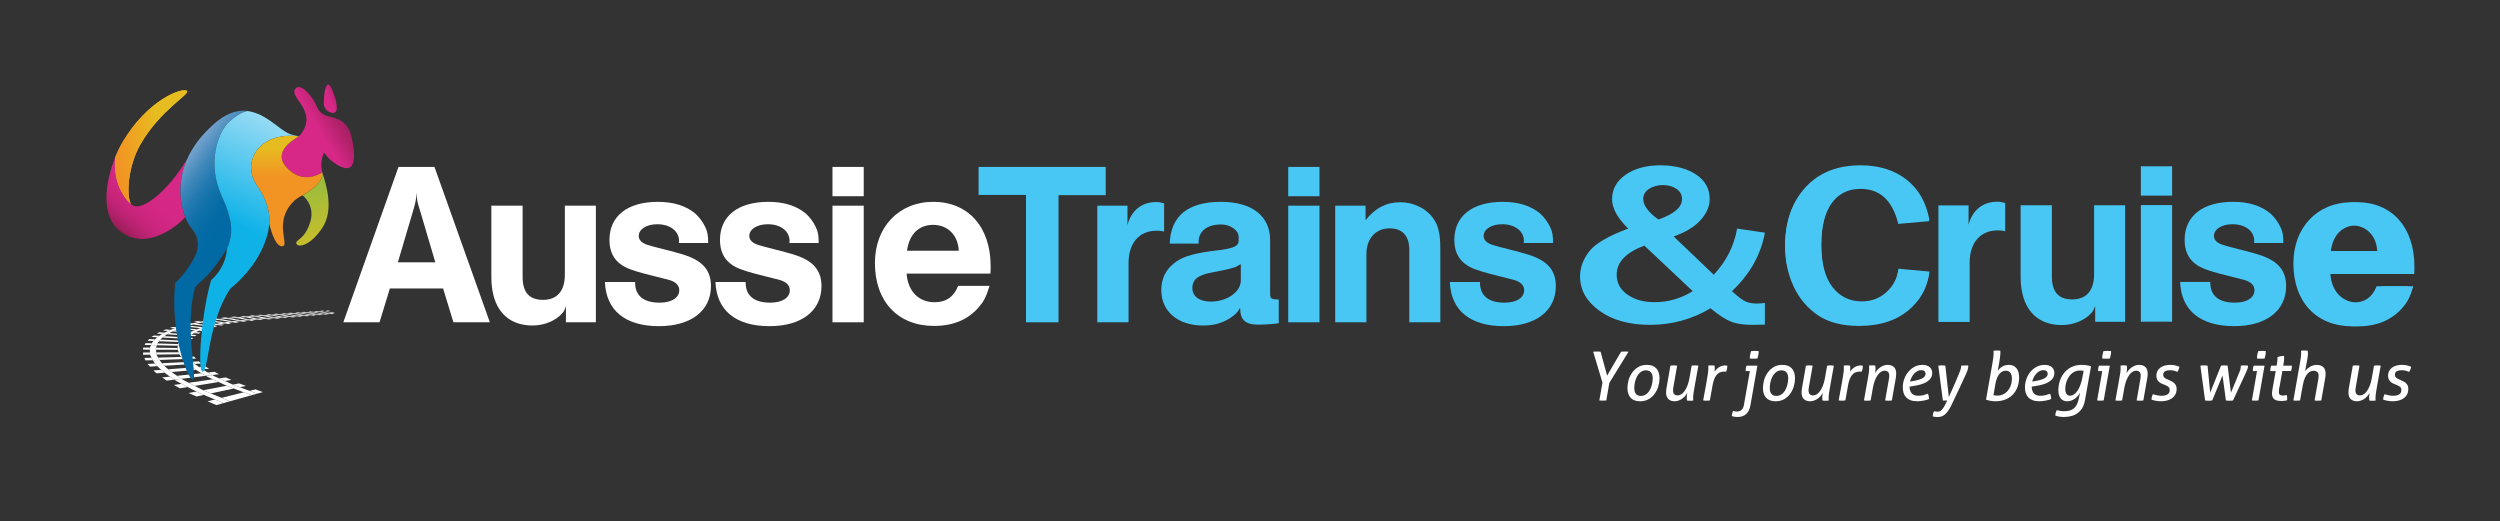 <?xml version="1.0" encoding="utf-8"?>
<!-- Generator: Adobe Illustrator 16.0.0, SVG Export Plug-In . SVG Version: 6.00 Build 0)  -->
<!DOCTYPE svg PUBLIC "-//W3C//DTD SVG 1.1//EN" "http://www.w3.org/Graphics/SVG/1.1/DTD/svg11.dtd">
<svg version="1.1" id="Layer_1" xmlns="http://www.w3.org/2000/svg" xmlns:xlink="http://www.w3.org/1999/xlink" x="0px" y="0px"
	 width="537.079px" height="111.984px" viewBox="0 0 537.079 111.984" enable-background="new 0 0 537.079 111.984"
	 xml:space="preserve">
<rect x="0" y="0" width="537.079" height="111.984" fill="#333333" stroke="none"/>
<g>
	<g>
		<g>
			<path fill="#FFFFFF" d="M69.956,66.686l0.497,0.082l0.503-0.033l-0.498-0.082L69.956,66.686z"/>
			<path fill="#FFFFFF" d="M69.717,66.932l1.738,0.289l0.515-0.039l-1.73-0.283L69.717,66.932z M68.742,66.77l0.5,0.082l0.525-0.029
				l-0.499-0.088L68.742,66.77z"/>
			<path fill="#FFFFFF" d="M70.716,67.401l0.534,0.088l0.532-0.043l-0.532-0.092L70.716,67.401z M68.469,67.02l1.754,0.299
				l0.535-0.043l-1.747-0.293L68.469,67.02z M67.485,66.858l0.508,0.084l0.546-0.041l-0.506-0.078L67.485,66.858z"/>
			<path fill="#FFFFFF" d="M69.442,67.504l0.538,0.09l0.548-0.043l-0.535-0.094L69.442,67.504z M67.172,67.114l1.771,0.301
				l0.554-0.039l-1.765-0.301L67.172,67.114z M66.18,66.944l0.511,0.088l0.562-0.039l-0.509-0.086L66.18,66.944z"/>
			<path fill="#FFFFFF" d="M68.112,67.606l0.543,0.096l0.575-0.047l-0.542-0.094L68.112,67.606z M65.822,67.211l1.786,0.307
				l0.578-0.045l-1.779-0.305L65.822,67.211z M64.82,67.036l0.516,0.088l0.588-0.037l-0.514-0.09L64.82,67.036z"/>
			<polygon fill="#FFFFFF" points="65.336,67.124 65.924,67.086 66.69,67.032 67.252,66.993 67.993,66.942 68.539,66.901 
				69.244,66.852 69.717,66.932 69.011,66.983 68.469,67.02 67.733,67.075 67.172,67.114 66.407,67.168 65.822,67.211 			"/>
			<polygon fill="#FFFFFF" points="67.608,67.518 68.186,67.473 68.944,67.415 69.498,67.375 70.223,67.319 70.758,67.276 
				71.454,67.221 71.943,67.303 71.25,67.354 70.716,67.401 69.994,67.458 69.442,67.504 68.689,67.561 68.112,67.606 			"/>
			<path fill="#FFFFFF" d="M66.729,67.719l0.549,0.094l0.595-0.051l-0.545-0.092L66.729,67.719z M64.418,67.309l1.805,0.318
				l0.598-0.049l-1.795-0.309L64.418,67.309z M63.408,67.129l0.521,0.094l0.609-0.041l-0.52-0.092L63.408,67.129z"/>
			<path fill="#FFFFFF" d="M65.291,67.833l0.552,0.104l0.622-0.055l-0.552-0.102L65.291,67.833z M62.958,67.415l1.818,0.322
				l0.626-0.041l-1.813-0.326L62.958,67.415z M61.936,67.229l0.526,0.096l0.635-0.043l-0.523-0.094L61.936,67.229z"/>
			<path fill="#FFFFFF" d="M63.784,67.95l0.56,0.104l0.651-0.055l-0.558-0.098L63.784,67.95z M61.429,67.522l1.837,0.334
				l0.655-0.051l-1.828-0.332L61.429,67.522z M60.403,67.336l0.529,0.092l0.664-0.043l-0.529-0.098L60.403,67.336z"/>
			<polygon fill="#FFFFFF" points="60.933,67.428 61.597,67.385 62.462,67.325 63.097,67.282 63.928,67.223 64.538,67.182 
				65.336,67.124 65.822,67.211 65.026,67.27 64.418,67.309 63.588,67.37 62.956,67.415 62.093,67.473 61.429,67.522 			"/>
			<polygon fill="#FFFFFF" points="63.266,67.856 63.921,67.807 64.776,67.737 65.402,67.696 66.223,67.627 66.824,67.579 
				67.608,67.518 68.112,67.606 67.329,67.67 66.729,67.719 65.913,67.78 65.291,67.833 64.437,67.901 63.784,67.95 			"/>
			<path fill="#FFFFFF" d="M62.214,68.075l0.566,0.104l0.676-0.051l-0.562-0.107L62.214,68.075z M59.841,67.637l1.852,0.34
				l0.679-0.051l-1.843-0.338L59.841,67.637z M58.806,67.442l0.533,0.098l0.689-0.045l-0.533-0.098L58.806,67.442z"/>
			<path fill="#FFFFFF" d="M60.57,68.206l0.569,0.109l0.713-0.061l-0.567-0.104L60.57,68.206z M58.178,67.756l1.866,0.352
				l0.716-0.055l-1.861-0.352L58.178,67.756z M57.132,67.555l0.538,0.104l0.725-0.053l-0.536-0.096L57.132,67.555z"/>
			<path fill="#FFFFFF" d="M58.854,68.342l0.576,0.109l0.746-0.055l-0.573-0.113L58.854,68.342z M56.441,67.881l1.882,0.361
				l0.749-0.064l-1.875-0.355L56.441,67.881z M55.39,67.674l0.541,0.104l0.756-0.055l-0.54-0.102L55.39,67.674z"/>
			<polygon fill="#FFFFFF" points="55.931,67.778 56.687,67.723 57.67,67.659 58.395,67.606 59.339,67.54 60.029,67.495 
				60.933,67.428 61.429,67.522 60.529,67.588 59.841,67.637 58.898,67.702 58.178,67.756 57.197,67.823 56.441,67.881 			"/>
			<polygon fill="#FFFFFF" points="58.324,68.243 59.071,68.178 60.044,68.108 60.76,68.053 61.69,67.977 62.372,67.926 
				63.266,67.856 63.784,67.95 62.894,68.02 62.214,68.075 61.285,68.151 60.57,68.206 59.603,68.284 58.854,68.342 			"/>
			<path fill="#FFFFFF" d="M57.058,68.489l0.579,0.115l0.776-0.068l-0.578-0.111L57.058,68.489z M54.626,68.008l1.896,0.369
				l0.781-0.061l-1.891-0.367L54.626,68.008z M53.566,67.799l0.547,0.109l0.786-0.059l-0.542-0.105L53.566,67.799z"/>
			<path fill="#FFFFFF" d="M55.227,68.631c-0.004,0-0.009,0.002-0.014,0.002c-0.006,0-0.011,0-0.014,0c-0.005,0-0.01,0-0.015,0
				s-0.011,0-0.014,0l0.583,0.123l0.82-0.07l-0.581-0.115c-0.031,0.002-0.062,0.002-0.094,0.012c-0.032,0-0.063,0.002-0.095,0.002
				c-0.033,0.006-0.064,0.006-0.097,0.01c-0.029,0.004-0.065,0.01-0.096,0.01c-0.032,0.002-0.065,0.002-0.098,0.002
				c-0.032,0.004-0.065,0.01-0.096,0.012c-0.032,0-0.063,0.008-0.096,0.01C55.29,68.627,55.257,68.631,55.227,68.631 M52.783,68.139
				h-0.014c-0.005,0-0.01,0-0.017,0l-0.015,0.002c-0.004,0-0.009,0-0.016,0l1.91,0.387c0.036-0.004,0.071-0.006,0.108-0.006
				c0.037-0.01,0.075-0.01,0.11-0.014c0.035,0,0.074-0.006,0.111-0.008l0.11-0.006c0.022,0,0.044-0.006,0.067-0.006
				s0.044,0,0.064-0.004c0.024-0.004,0.047-0.004,0.065-0.006c0.023-0.006,0.043-0.006,0.065-0.01c0.01,0,0.022,0,0.033,0
				c0.008,0,0.02,0,0.031,0c0.008,0,0.018,0,0.027,0c0.01-0.006,0.021-0.006,0.031-0.006l-1.904-0.379
				c-0.03,0.002-0.062,0.006-0.094,0.006c-0.031,0.004-0.064,0.004-0.095,0.006l-0.097,0.006l-0.096,0.01
				c-0.032,0.002-0.064,0.002-0.096,0.006s-0.064,0.004-0.098,0.01l-0.096,0.002C52.847,68.133,52.815,68.139,52.783,68.139
				 M51.653,67.926l0.552,0.113c0.037-0.004,0.071-0.004,0.108-0.008c0.04-0.006,0.075-0.008,0.111-0.012
				c0.036,0,0.073-0.002,0.112-0.002c0.036-0.006,0.072-0.01,0.108-0.01c0.024,0,0.046-0.004,0.067-0.004
				c0.024-0.006,0.047-0.006,0.068-0.008c0.024,0,0.045,0,0.067,0c0.023-0.004,0.043-0.004,0.066-0.004
				c0.009,0,0.021-0.006,0.03-0.006c0.01,0,0.02,0,0.033,0c0.008,0,0.019,0,0.029-0.002c0.011,0,0.02,0,0.031,0l-0.549-0.113
				L51.653,67.926z"/>
			<path fill="#FFFFFF" d="M54.137,68.729l-0.772,0.074l0,0l0.626,0.117l0.753-0.074L54.137,68.729z M51.604,68.233l-0.861,0.072
				l0,0l2.048,0.389l0.789-0.076L51.604,68.233z M50.496,68.018l-0.893,0.068l0.586,0.113h0.004l0.875-0.072L50.496,68.018z"/>
			<path fill="#FFFFFF" d="M52.644,68.008c0.024,0,0.046-0.004,0.067-0.004c0.024-0.006,0.047-0.006,0.068-0.008
				c0.024,0,0.045,0,0.067-0.004c0.023,0,0.043,0,0.066,0c0.009,0,0.021-0.006,0.03-0.006c0.01,0,0.02,0,0.033,0
				c0.008,0,0.019,0,0.029-0.002c0.011,0,0.02,0,0.031,0c0.01-0.008,0.021-0.008,0.034-0.008c0.01,0,0.022-0.002,0.03-0.002
				c0.014,0,0.023-0.004,0.035-0.004c0.011,0,0.023-0.002,0.031-0.002l0.948-0.064l0.786-0.055l1.032-0.072l0.511,0.104
				l-1.029,0.068l-0.786,0.059l-0.945,0.064c-0.01,0.002-0.021,0.002-0.031,0.002c-0.011,0.004-0.022,0.004-0.034,0.004
				l-0.033,0.002c-0.009,0-0.021,0.004-0.032,0.004c-0.03,0.002-0.062,0.006-0.094,0.006c-0.031,0.004-0.065,0.004-0.095,0.006
				l-0.097,0.006l-0.096,0.01c-0.032,0.002-0.064,0.002-0.096,0.006s-0.064,0.004-0.098,0.01l-0.096,0.002
				c-0.033,0.004-0.064,0.01-0.097,0.01h-0.014c-0.005,0-0.011,0-0.017,0l-0.013,0.002c-0.007,0-0.011,0-0.018,0
				c-0.041,0.008-0.079,0.008-0.12,0.01c-0.041,0.004-0.082,0.004-0.122,0.006c-0.04,0.006-0.081,0.006-0.122,0.016
				c-0.041,0.004-0.082,0.004-0.124,0.006l-0.629,0.055l-0.86,0.072L50.193,68.2l0.875-0.072l0.644-0.053
				c0.041-0.006,0.083-0.006,0.125-0.008c0.039-0.008,0.083-0.01,0.123-0.01c0.042-0.004,0.083-0.01,0.124-0.012
				c0.041-0.004,0.08-0.004,0.123-0.006c0.037,0,0.071-0.008,0.109-0.008c0.037-0.006,0.074-0.008,0.109-0.012
				c0.036,0,0.073-0.002,0.112-0.002C52.571,68.012,52.606,68.008,52.644,68.008"/>
			<path fill="#FFFFFF" d="M55.07,68.495c0.022,0,0.044-0.006,0.065-0.006c0.023,0,0.046,0,0.066-0.004
				c0.024-0.004,0.047-0.004,0.065-0.006c0.023-0.006,0.043-0.006,0.065-0.01c0.01,0,0.021,0,0.033,0c0.008,0,0.02,0,0.031,0
				c0.008,0,0.018,0,0.027-0.006c0.012,0,0.021,0,0.031,0c0.008,0,0.021-0.002,0.031-0.002c0.013,0,0.021,0,0.034,0
				c0.01,0,0.021-0.008,0.032-0.008c0.012-0.002,0.021-0.002,0.033-0.002l0.938-0.074l0.781-0.061l1.021-0.074l0.53,0.102
				l-1.019,0.08l-0.777,0.064l-0.936,0.072c-0.011,0-0.022,0-0.033,0.002c-0.011,0-0.022,0-0.033,0
				c-0.011,0.004-0.021,0.004-0.032,0.008c-0.01,0-0.021,0-0.032,0c-0.031,0.002-0.062,0.002-0.094,0.012
				c-0.032,0-0.063,0.002-0.095,0.002c-0.033,0.006-0.064,0.006-0.097,0.01c-0.029,0.004-0.065,0.01-0.096,0.01
				c-0.032,0.002-0.065,0.002-0.096,0.002c-0.034,0.004-0.067,0.01-0.098,0.012c-0.032,0-0.063,0.008-0.096,0.01
				c-0.031,0-0.063,0.004-0.094,0.004c-0.004,0-0.009,0.002-0.014,0.002c-0.006,0-0.011,0-0.014,0c-0.005,0-0.01,0-0.014,0
				c-0.005,0-0.012,0-0.015,0c-0.041,0.004-0.081,0.01-0.12,0.012c-0.039,0.008-0.078,0.01-0.117,0.014
				c-0.04,0-0.079,0.002-0.116,0.008c-0.04,0.008-0.078,0.008-0.115,0.01l-0.565,0.053l-0.772,0.074l-0.573-0.111l0,0l0.789-0.074
				l0.581-0.055c0.038,0,0.077-0.006,0.116-0.008c0.038,0,0.077-0.006,0.117-0.006c0.037-0.006,0.077-0.006,0.115-0.014
				c0.041-0.002,0.081-0.006,0.122-0.008c0.036-0.004,0.071-0.004,0.108-0.006c0.037-0.01,0.075-0.01,0.11-0.014
				c0.035,0,0.074-0.006,0.111-0.006L55.07,68.495z"/>
			<path fill="#FFFFFF" d="M52.314,68.905c-0.026,0-0.052,0.002-0.078,0.008c-0.024,0-0.051,0.008-0.076,0.008
				c-0.024,0.002-0.048,0.006-0.074,0.008c-0.026,0.006-0.048,0.01-0.074,0.014l-0.416,0.055l0.675,0.117l0.689-0.09L52.314,68.905z
				 M49.582,68.407c-0.033,0-0.062,0.006-0.092,0.008c-0.027,0.004-0.056,0.006-0.085,0.01c-0.028,0-0.058,0.002-0.083,0.006
				c-0.029,0.006-0.057,0.012-0.084,0.012L48.769,68.5l2.208,0.385l0.43-0.055c0.026,0,0.051-0.006,0.074-0.012
				c0.024-0.002,0.051-0.002,0.076-0.006c0.027-0.002,0.052-0.01,0.078-0.01c0.026-0.006,0.055-0.008,0.081-0.012L49.582,68.407z
				 M48.381,68.184l-0.85,0.098l0.639,0.109l0.485-0.055c0.026-0.004,0.054-0.004,0.081-0.006c0.028-0.004,0.057-0.014,0.086-0.014
				c0.028-0.002,0.058-0.006,0.087-0.008c0.03,0,0.06-0.004,0.089-0.006L48.381,68.184z"/>
			<path fill="#FFFFFF" d="M50.607,69.12c-0.065,0.01-0.128,0.02-0.191,0.021c-0.064,0.012-0.127,0.02-0.187,0.027
				c-0.06,0.01-0.122,0.02-0.183,0.027c-0.058,0.01-0.117,0.016-0.176,0.027l0.714,0.115c0.057-0.008,0.116-0.018,0.178-0.027
				c0.059-0.012,0.12-0.014,0.183-0.023c0.061-0.01,0.125-0.021,0.185-0.023c0.061-0.01,0.122-0.014,0.182-0.02L50.607,69.12z
				 M47.656,68.627c-0.075,0.006-0.146,0.016-0.216,0.025c-0.071,0.006-0.141,0.014-0.208,0.023
				c-0.073,0.004-0.138,0.016-0.207,0.027c-0.068,0.006-0.135,0.016-0.202,0.025l2.38,0.385c0.059-0.012,0.122-0.021,0.183-0.027
				s0.125-0.016,0.186-0.023c0.064-0.01,0.126-0.016,0.192-0.025c0.065-0.012,0.13-0.014,0.197-0.027L47.656,68.627z M46.365,68.407
				c-0.071,0.014-0.147,0.018-0.221,0.027c-0.072,0.008-0.148,0.018-0.223,0.027c-0.077,0.008-0.151,0.012-0.227,0.023
				c-0.075,0.01-0.15,0.018-0.224,0.027l0.703,0.115c0.069-0.012,0.138-0.021,0.209-0.029c0.067-0.014,0.138-0.016,0.209-0.027
				c0.071-0.01,0.143-0.016,0.215-0.025c0.073-0.01,0.148-0.018,0.22-0.023L46.365,68.407z"/>
			<path fill="#FFFFFF" d="M48.958,69.379c-0.055,0.006-0.114,0.014-0.169,0.027c-0.058,0.012-0.117,0.021-0.172,0.029
				c-0.06,0.01-0.119,0.021-0.179,0.031c-0.057,0.012-0.117,0.021-0.176,0.033h-0.003l0,0l0,0l0.774,0.113l0.682-0.119
				L48.958,69.379z M45.782,68.885c-0.064,0.01-0.131,0.021-0.198,0.035c-0.065,0.008-0.13,0.018-0.198,0.029
				c-0.068,0.01-0.134,0.021-0.203,0.027c-0.067,0.012-0.137,0.025-0.204,0.033h-0.002l0,0l0,0l2.562,0.381
				c0.062-0.01,0.124-0.021,0.186-0.031c0.061-0.012,0.123-0.018,0.18-0.029c0.061-0.01,0.12-0.02,0.18-0.033
				c0.06-0.006,0.12-0.02,0.178-0.031L45.782,68.885z M44.381,68.674l-0.848,0.123l0.745,0.109l0,0c0,0,0,0,0-0.002l0,0l0,0
				c0.072-0.01,0.14-0.02,0.21-0.031c0.071-0.008,0.141-0.021,0.208-0.029c0.068-0.01,0.137-0.021,0.204-0.027
				c0.068-0.014,0.135-0.025,0.202-0.037L44.381,68.674z"/>
			<path fill="#FFFFFF" d="M50.193,68.2l0.552,0.105l-0.001,0.004l-0.76,0.061c-0.035,0-0.07,0.006-0.103,0.008
				c-0.035,0-0.07,0.008-0.102,0.008c-0.036,0.002-0.068,0.006-0.102,0.012c-0.032,0.002-0.067,0.006-0.095,0.01
				c-0.033,0-0.062,0.006-0.092,0.008c-0.027,0.004-0.056,0.006-0.085,0.01c-0.028,0-0.056,0.002-0.083,0.006
				c-0.029,0.006-0.057,0.012-0.084,0.012L48.769,68.5L47.8,68.606c-0.01,0.004-0.024,0.004-0.036,0.01
				c-0.013,0-0.025,0.002-0.037,0.002c-0.014,0-0.024,0-0.036,0.008c-0.013,0-0.025,0.002-0.036,0.002
				c-0.075,0.006-0.146,0.016-0.216,0.025c-0.071,0.006-0.141,0.014-0.208,0.023c-0.073,0.004-0.138,0.016-0.207,0.027
				c-0.068,0.006-0.135,0.016-0.202,0.025c-0.089,0.012-0.176,0.027-0.264,0.039s-0.175,0.023-0.261,0.039
				c-0.086,0.012-0.174,0.023-0.259,0.037c-0.087,0.014-0.172,0.027-0.258,0.041c-0.064,0.01-0.131,0.021-0.198,0.035
				c-0.065,0.008-0.13,0.018-0.198,0.029c-0.068,0.01-0.134,0.021-0.203,0.027c-0.067,0.012-0.137,0.025-0.206,0.033l-0.698-0.105
				c0.072-0.01,0.143-0.02,0.212-0.031c0.069-0.008,0.138-0.021,0.205-0.029c0.068-0.01,0.137-0.021,0.204-0.027
				c0.068-0.014,0.135-0.025,0.202-0.037c0.087-0.01,0.18-0.023,0.267-0.039c0.088-0.012,0.179-0.027,0.267-0.039
				c0.087-0.014,0.177-0.025,0.269-0.041c0.089-0.008,0.18-0.027,0.27-0.033c0.069-0.012,0.138-0.021,0.209-0.029
				c0.067-0.014,0.138-0.016,0.209-0.027c0.071-0.01,0.143-0.016,0.215-0.025c0.073-0.01,0.148-0.018,0.22-0.023
				c0.013,0,0.024,0,0.037-0.004c0.015-0.006,0.026-0.006,0.04-0.006c0.012,0,0.022-0.004,0.035-0.004
				c0.013,0,0.025-0.002,0.037-0.002l0.994-0.115l0.483-0.055c0.027-0.004,0.055-0.004,0.083-0.006
				c0.028-0.004,0.057-0.014,0.086-0.014c0.028-0.002,0.058-0.006,0.087-0.008c0.03,0,0.06-0.004,0.089-0.006
				c0.035-0.01,0.066-0.014,0.102-0.016c0.033-0.004,0.07-0.004,0.103-0.006c0.034,0,0.07-0.006,0.104-0.01
				c0.036,0,0.069-0.006,0.105-0.01l0.776-0.062H50.193z"/>
			<path fill="#FFFFFF" d="M52.791,68.692l0.573,0.111l0,0l-0.689,0.064c-0.031,0-0.062,0.004-0.092,0.006
				c-0.03,0.006-0.06,0.006-0.089,0.01c-0.031,0.002-0.062,0.006-0.093,0.01c-0.027,0-0.057,0.002-0.087,0.012
				c-0.026,0-0.052,0.002-0.078,0.008c-0.024,0-0.051,0.008-0.076,0.008c-0.024,0.002-0.048,0.006-0.074,0.008
				c-0.026,0.006-0.048,0.01-0.074,0.014l-0.416,0.055l-0.86,0.105c-0.011,0.006-0.023,0.006-0.034,0.006
				c-0.01,0-0.022,0.004-0.032,0.006c-0.011,0-0.02,0-0.033,0.004c-0.008,0-0.021,0.002-0.03,0.002
				c-0.065,0.01-0.128,0.02-0.191,0.021c-0.064,0.012-0.125,0.02-0.187,0.027c-0.062,0.01-0.122,0.02-0.183,0.027
				c-0.058,0.01-0.118,0.016-0.176,0.027c-0.078,0.014-0.154,0.027-0.232,0.037c-0.077,0.006-0.151,0.023-0.227,0.037
				c-0.073,0.014-0.151,0.027-0.228,0.041c-0.073,0.01-0.149,0.025-0.226,0.041c-0.055,0.006-0.114,0.014-0.169,0.027
				c-0.058,0.012-0.117,0.021-0.173,0.029c-0.059,0.01-0.117,0.021-0.177,0.027c-0.057,0.016-0.117,0.025-0.176,0.037l-0.726-0.109
				h0.001l0,0c0.062-0.01,0.124-0.021,0.186-0.031c0.062-0.012,0.123-0.018,0.18-0.029c0.062-0.01,0.12-0.02,0.18-0.033
				c0.06-0.006,0.12-0.02,0.178-0.031c0.078-0.01,0.155-0.021,0.233-0.037c0.078-0.014,0.155-0.023,0.234-0.039
				c0.078-0.012,0.155-0.027,0.234-0.037c0.079-0.014,0.16-0.029,0.24-0.039c0.059-0.012,0.122-0.021,0.183-0.027
				s0.125-0.016,0.186-0.023c0.064-0.01,0.128-0.016,0.192-0.025c0.065-0.012,0.13-0.014,0.197-0.027l0.031-0.002
				c0.014-0.004,0.022-0.004,0.036-0.006c0.009,0,0.022,0,0.032,0l0.036-0.004l0.88-0.113l0.43-0.055
				c0.026-0.006,0.051-0.006,0.074-0.012c0.024-0.002,0.051-0.002,0.076-0.006c0.027-0.002,0.052-0.01,0.078-0.01
				c0.026-0.006,0.055-0.008,0.081-0.012c0.03,0,0.059-0.006,0.09-0.006c0.03-0.006,0.063-0.012,0.093-0.012
				c0.03-0.004,0.061-0.004,0.094-0.01c0.032,0,0.065,0,0.096-0.006L52.791,68.692z"/>
			<path fill="#FFFFFF" d="M47.35,69.668l-0.259,0.061l-0.369,0.082l0.833,0.117l0.6-0.148L47.35,69.668z M43.938,69.19
				l-0.302,0.061l-0.432,0.088l2.748,0.371l0.384-0.088l0.267-0.057L43.938,69.19z M42.427,68.977l-0.777,0.152l0.801,0.107
				l0.447-0.09l0.31-0.061L42.427,68.977z"/>
			<path fill="#FFFFFF" d="M45.85,70.01c-0.056,0.01-0.108,0.025-0.161,0.041c-0.05,0.008-0.102,0.023-0.15,0.035
				c-0.045,0.016-0.094,0.031-0.142,0.043c-0.045,0.016-0.09,0.027-0.138,0.043l0.885,0.109c0.047-0.016,0.092-0.027,0.137-0.043
				c0.043-0.012,0.087-0.027,0.132-0.043c0.045-0.012,0.094-0.023,0.144-0.039c0.048-0.012,0.102-0.023,0.162-0.035L45.85,70.01z
				 M42.183,69.545c-0.063,0.006-0.125,0.025-0.187,0.041c-0.06,0.012-0.12,0.023-0.175,0.035c-0.06,0.021-0.117,0.033-0.17,0.047
				c-0.055,0.014-0.11,0.027-0.164,0.045l2.946,0.359c0.049-0.014,0.096-0.031,0.145-0.043c0.048-0.012,0.096-0.027,0.148-0.047
				c0.048-0.012,0.102-0.023,0.153-0.039c0.054-0.008,0.111-0.023,0.169-0.033L42.183,69.545z M40.569,69.338
				c-0.074,0.01-0.143,0.025-0.208,0.041c-0.067,0.012-0.127,0.027-0.19,0.041c-0.061,0.014-0.121,0.025-0.18,0.043
				c-0.058,0.02-0.118,0.031-0.18,0.047l0.868,0.109c0.057-0.021,0.113-0.031,0.171-0.049c0.055-0.02,0.113-0.031,0.173-0.047
				c0.058-0.014,0.118-0.023,0.179-0.041c0.063-0.01,0.129-0.027,0.196-0.041L40.569,69.338z"/>
			<path fill="#FFFFFF" d="M44.493,70.401l-0.597,0.18v0.002l0,0l0.942,0.102l0.575-0.178L44.493,70.401z M40.571,69.956
				l-0.706,0.189l0,0h-0.001l0,0l3.148,0.344l0.622-0.186L40.571,69.956z M38.826,69.752l-0.757,0.191l0.929,0.107l0.735-0.191
				L38.826,69.752z"/>
			<path fill="#FFFFFF" d="M44.279,68.905l0.7,0.105h-0.002l0,0l0,0c-0.058,0.014-0.118,0.016-0.175,0.027
				c-0.061,0.01-0.12,0.02-0.178,0.027c-0.06,0.01-0.118,0.02-0.177,0.027c-0.061,0.01-0.12,0.021-0.175,0.031l-0.334,0.066
				l-0.302,0.061l-0.432,0.088l-0.89,0.18c-0.01,0.004-0.022,0.004-0.032,0.006c-0.011,0-0.021,0-0.033,0.004
				c-0.012,0.006-0.022,0.006-0.031,0.012c-0.012,0-0.022,0-0.034,0.006c-0.063,0.006-0.125,0.025-0.187,0.041
				c-0.06,0.012-0.12,0.023-0.175,0.041c-0.06,0.016-0.115,0.027-0.17,0.041c-0.055,0.014-0.11,0.027-0.164,0.045
				c-0.033,0.01-0.064,0.016-0.097,0.027c-0.033,0.01-0.065,0.016-0.098,0.027c-0.029,0.01-0.064,0.012-0.097,0.021
				c-0.033,0.012-0.067,0.021-0.102,0.027l-0.522,0.139l-0.706,0.189l-0.867-0.094h0l0.735-0.191l0.538-0.137
				c0.036-0.01,0.071-0.02,0.104-0.027c0.035-0.01,0.069-0.02,0.104-0.027s0.067-0.02,0.101-0.025
				c0.032-0.01,0.066-0.021,0.099-0.023c0.057-0.021,0.113-0.031,0.169-0.049c0.057-0.02,0.116-0.031,0.176-0.047
				c0.058-0.014,0.118-0.023,0.179-0.041c0.063-0.01,0.127-0.027,0.196-0.041c0.01-0.002,0.021-0.006,0.033-0.006
				c0.011-0.002,0.023-0.006,0.034-0.006c0.012,0,0.023-0.002,0.035-0.01c0.013,0,0.025-0.002,0.037-0.002l0.914-0.182l0.447-0.09
				l0.31-0.061l0.343-0.062c0.06-0.016,0.119-0.021,0.18-0.035c0.06-0.008,0.123-0.014,0.182-0.023
				c0.062-0.012,0.124-0.018,0.183-0.031c0.06-0.008,0.123-0.014,0.182-0.027h0.001C44.278,68.907,44.278,68.907,44.279,68.905
				L44.279,68.905L44.279,68.905z"/>
			<path fill="#FFFFFF" d="M47.537,69.391l0.726,0.109l0,0h-0.003l0,0h-0.001c-0.05,0.006-0.103,0.016-0.154,0.023
				c-0.054,0.01-0.105,0.021-0.159,0.025c-0.053,0.012-0.106,0.021-0.156,0.027c-0.054,0.012-0.105,0.021-0.154,0.029l-0.286,0.062
				l-0.259,0.061l-0.369,0.082l-0.757,0.172c-0.007,0.008-0.019,0.008-0.029,0.008c-0.008,0.002-0.02,0.008-0.029,0.008
				c-0.01,0.004-0.018,0.004-0.027,0.004c-0.01,0.002-0.02,0.006-0.031,0.008c-0.056,0.01-0.108,0.025-0.161,0.041
				c-0.05,0.008-0.102,0.023-0.15,0.035c-0.045,0.016-0.094,0.031-0.142,0.043c-0.045,0.016-0.09,0.027-0.138,0.043
				c-0.024,0.012-0.052,0.016-0.08,0.027c-0.027,0.01-0.056,0.016-0.083,0.021c-0.027,0.01-0.054,0.018-0.083,0.029
				c-0.028,0.008-0.057,0.014-0.086,0.02l-0.434,0.131l-0.597,0.182l-0.884-0.094l0.624-0.186l0.454-0.131
				c0.03-0.004,0.06-0.016,0.088-0.023c0.03-0.01,0.059-0.016,0.089-0.027c0.026-0.004,0.055-0.02,0.084-0.025
				c0.027-0.006,0.055-0.016,0.083-0.023c0.049-0.014,0.096-0.031,0.145-0.043c0.048-0.012,0.096-0.027,0.148-0.047
				c0.048-0.012,0.102-0.023,0.153-0.039c0.054-0.008,0.111-0.023,0.169-0.033c0.009-0.006,0.02-0.006,0.029-0.006
				c0.009-0.006,0.02-0.006,0.03-0.01c0.008,0,0.02-0.006,0.03-0.008c0.009,0,0.021-0.004,0.03-0.004l0.784-0.174l0.384-0.088
				l0.267-0.057l0.296-0.064c0.051-0.012,0.105-0.018,0.158-0.027s0.105-0.018,0.161-0.031c0.055-0.008,0.108-0.014,0.162-0.023
				C47.433,69.407,47.486,69.401,47.537,69.391"/>
			<path fill="#FFFFFF" d="M43.229,70.842c-0.042,0.02-0.085,0.035-0.126,0.055c-0.044,0.018-0.085,0.029-0.127,0.047
				c-0.041,0.021-0.083,0.037-0.125,0.053c-0.041,0.018-0.083,0.037-0.125,0.057l1.002,0.096l0.479-0.205L43.229,70.842z
				 M39.04,70.422c-0.052,0.014-0.102,0.033-0.154,0.051c-0.054,0.018-0.104,0.039-0.156,0.055
				c-0.053,0.021-0.104,0.043-0.156,0.055c-0.053,0.02-0.104,0.039-0.157,0.055l3.37,0.32l0.133-0.053
				c0.042-0.016,0.088-0.033,0.133-0.051c0.041-0.016,0.086-0.037,0.129-0.049l0.13-0.053L39.04,70.422z M37.168,70.231l-0.68,0.225
				l1.003,0.094c0.051-0.018,0.105-0.037,0.16-0.055c0.053-0.021,0.107-0.039,0.161-0.059c0.056-0.018,0.109-0.035,0.161-0.051
				c0.056-0.021,0.109-0.037,0.164-0.059L37.168,70.231z"/>
			<path fill="#FFFFFF" d="M42.079,71.34l-0.404,0.234l1.066,0.088l0.372-0.23L42.079,71.34z M37.615,70.944l-0.516,0.254
				l3.581,0.291l0.426-0.236L37.615,70.944z M35.614,70.768l-0.582,0.258l1.069,0.086l0.55-0.25L35.614,70.768z"/>
			<path fill="#FFFFFF" d="M41.114,71.897c-0.035,0.014-0.068,0.035-0.103,0.057c-0.033,0.025-0.067,0.047-0.095,0.068
				c-0.029,0.023-0.059,0.041-0.083,0.062c-0.026,0.021-0.047,0.043-0.067,0.066l1.125,0.08c0.021-0.023,0.04-0.045,0.063-0.066
				c0.021-0.025,0.045-0.047,0.069-0.068c0.026-0.018,0.055-0.039,0.086-0.061c0.031-0.021,0.065-0.039,0.106-0.057L41.114,71.897z
				 M36.374,71.542c-0.049,0.02-0.093,0.045-0.135,0.068c-0.043,0.021-0.084,0.043-0.127,0.064C36.072,71.7,36.034,71.723,36,71.747
				c-0.036,0.025-0.068,0.049-0.096,0.07l3.812,0.262h0c0.019-0.021,0.045-0.043,0.072-0.066c0.029-0.025,0.059-0.045,0.09-0.064
				c0.032-0.023,0.063-0.045,0.101-0.066c0.034-0.021,0.071-0.039,0.109-0.064L36.374,71.542z M34.232,71.379
				c-0.056,0.025-0.108,0.049-0.157,0.072c-0.047,0.021-0.093,0.047-0.135,0.07c-0.042,0.025-0.083,0.047-0.121,0.074
				c-0.041,0.02-0.079,0.045-0.12,0.072l1.142,0.078l0.001-0.002c0.029-0.025,0.065-0.049,0.103-0.07
				c0.037-0.031,0.075-0.045,0.119-0.072c0.041-0.021,0.087-0.043,0.133-0.068c0.046-0.027,0.092-0.045,0.14-0.072L34.232,71.379z"
				/>
			<path fill="#FFFFFF" d="M38.998,70.051l0.867,0.094l0,0h-0.001l0,0c-0.068,0.023-0.135,0.043-0.204,0.066
				c-0.069,0.02-0.137,0.047-0.207,0.07c-0.067,0.021-0.136,0.045-0.204,0.066l-0.209,0.074c-0.052,0.014-0.102,0.033-0.155,0.051
				c-0.053,0.021-0.103,0.039-0.155,0.055c-0.05,0.021-0.104,0.043-0.156,0.055c-0.053,0.02-0.104,0.039-0.157,0.055
				c-0.059,0.021-0.12,0.047-0.179,0.066c-0.06,0.025-0.121,0.043-0.181,0.064c-0.06,0.021-0.118,0.045-0.178,0.07
				c-0.059,0.021-0.119,0.045-0.177,0.066l-0.088,0.043l-0.516,0.25l-0.31,0.148c-0.035,0.016-0.068,0.033-0.105,0.045
				c-0.033,0.02-0.069,0.037-0.102,0.053c-0.036,0.016-0.071,0.029-0.105,0.045c-0.036,0.016-0.07,0.033-0.103,0.053
				c-0.049,0.02-0.093,0.045-0.135,0.068c-0.043,0.021-0.084,0.043-0.127,0.064C36.072,71.7,36.034,71.723,36,71.747
				c-0.035,0.025-0.068,0.049-0.095,0.07l-1.062-0.072c0.029-0.025,0.065-0.049,0.103-0.07c0.037-0.031,0.075-0.045,0.119-0.072
				c0.041-0.021,0.087-0.043,0.133-0.068c0.046-0.027,0.092-0.045,0.14-0.072c0.036-0.012,0.073-0.029,0.108-0.049l0.109-0.049
				c0.036-0.018,0.075-0.033,0.11-0.049c0.035-0.018,0.07-0.033,0.103-0.051l0.334-0.152l0.55-0.25l0.093-0.045
				c0.059-0.018,0.12-0.039,0.182-0.07c0.064-0.018,0.126-0.043,0.186-0.062c0.063-0.025,0.125-0.047,0.191-0.07
				c0.06-0.016,0.125-0.039,0.189-0.064c0.052-0.016,0.105-0.037,0.16-0.055c0.053-0.021,0.107-0.039,0.161-0.059
				c0.056-0.018,0.109-0.035,0.161-0.051c0.056-0.021,0.109-0.037,0.164-0.059c0.072-0.023,0.144-0.045,0.216-0.068l0.218-0.07
				c0.069-0.025,0.141-0.047,0.214-0.07C38.854,70.094,38.927,70.073,38.998,70.051"/>
			<path fill="#FFFFFF" d="M43.012,70.489l0.884,0.092v0.002l0,0l0,0c-0.057,0.02-0.111,0.043-0.167,0.064
				c-0.055,0.021-0.111,0.043-0.166,0.064c-0.056,0.023-0.113,0.045-0.168,0.068c-0.056,0.021-0.111,0.041-0.166,0.062
				c-0.042,0.02-0.084,0.035-0.127,0.055c-0.042,0.018-0.083,0.029-0.125,0.051c-0.041,0.018-0.083,0.033-0.125,0.049
				c-0.041,0.018-0.083,0.037-0.125,0.057c-0.049,0.016-0.097,0.037-0.147,0.059c-0.049,0.018-0.097,0.043-0.145,0.061
				c-0.048,0.025-0.097,0.043-0.146,0.064c-0.048,0.023-0.094,0.043-0.144,0.061l-0.064,0.043l-0.404,0.234l-0.241,0.139
				c-0.027,0.014-0.053,0.031-0.079,0.043c-0.026,0.016-0.053,0.031-0.08,0.043c-0.028,0.018-0.055,0.037-0.081,0.051
				c-0.026,0.014-0.053,0.027-0.081,0.047c-0.035,0.014-0.068,0.035-0.103,0.057c-0.033,0.025-0.067,0.047-0.095,0.068
				c-0.029,0.018-0.059,0.041-0.083,0.062s-0.047,0.043-0.064,0.066h-0.002l0,0l0,0l-1.051-0.072
				c0.019-0.021,0.045-0.043,0.072-0.066c0.029-0.025,0.059-0.045,0.09-0.064c0.032-0.023,0.063-0.045,0.101-0.066
				c0.034-0.021,0.071-0.039,0.109-0.064c0.028-0.018,0.056-0.033,0.086-0.045c0.026-0.016,0.057-0.031,0.084-0.049
				c0.029-0.012,0.057-0.033,0.084-0.045c0.029-0.016,0.055-0.035,0.081-0.047l0.256-0.143l0.426-0.236l0.071-0.037
				c0.049-0.018,0.101-0.043,0.15-0.064c0.053-0.023,0.102-0.041,0.153-0.066c0.051-0.021,0.101-0.039,0.154-0.064
				c0.05-0.021,0.102-0.039,0.153-0.062l0.133-0.049c0.042-0.02,0.088-0.037,0.133-0.055c0.041-0.016,0.086-0.037,0.129-0.049
				l0.13-0.053c0.06-0.021,0.12-0.049,0.176-0.068c0.061-0.025,0.119-0.047,0.176-0.07c0.059-0.016,0.117-0.039,0.175-0.064
				C42.898,70.528,42.956,70.506,43.012,70.489"/>
			<path fill="#FFFFFF" d="M40.361,72.514l-0.13,0.117c-0.014,0.014-0.028,0.025-0.042,0.041c-0.015,0.012-0.032,0.027-0.048,0.041
				c-0.015,0.016-0.033,0.025-0.048,0.043c-0.016,0.01-0.03,0.027-0.043,0.041l1.18,0.066l0.29-0.277L40.361,72.514z M35.339,72.213
				l-0.181,0.127c-0.021,0.012-0.042,0.027-0.063,0.043c-0.024,0.018-0.046,0.027-0.068,0.045c-0.02,0.016-0.042,0.031-0.064,0.047
				c-0.021,0.014-0.043,0.027-0.064,0.045l4.039,0.215c0.017-0.014,0.032-0.029,0.049-0.039c0.018-0.016,0.037-0.027,0.053-0.045
				c0.017-0.012,0.035-0.027,0.052-0.039c0.017-0.016,0.035-0.027,0.05-0.041l0.139-0.121L35.339,72.213z M33.06,72.073
				l-0.509,0.318l1.221,0.068c0.023-0.016,0.047-0.031,0.07-0.049c0.023-0.016,0.046-0.027,0.071-0.047
				c0.023-0.014,0.048-0.029,0.069-0.041c0.022-0.02,0.043-0.031,0.065-0.047l0.195-0.133L33.06,72.073z"/>
			<path fill="#FFFFFF" d="M39.795,73.194l-0.177,0.316l1.245,0.047l0.148-0.305L39.795,73.194z M34.49,72.958l-0.301,0.344
				l4.267,0.168l0.197-0.32L34.49,72.958z M32.058,72.844l-0.355,0.359l1.292,0.053l0.328-0.357L32.058,72.844z"/>
			<path fill="#FFFFFF" d="M39.432,73.95c-0.001,0.029-0.002,0.057-0.002,0.084c0,0.031,0,0.059,0,0.092
				c0,0.023,0,0.055-0.005,0.084c-0.001,0.027-0.004,0.059-0.01,0.086l1.298,0.033l-0.001-0.34L39.432,73.95z M33.84,73.784
				c-0.013,0.031-0.021,0.062-0.032,0.092c-0.007,0.033-0.017,0.066-0.026,0.098c-0.01,0.033-0.019,0.066-0.031,0.094
				c-0.012,0.033-0.026,0.068-0.04,0.098l4.488,0.107c0.009-0.035,0.015-0.062,0.018-0.092c0.005-0.031,0.009-0.061,0.009-0.092
				c0-0.027,0-0.055,0.002-0.088c0.002-0.027,0.004-0.059,0.007-0.088L33.84,73.784z M31.268,73.709l-0.185,0.398l1.361,0.029
				c0.018-0.033,0.033-0.07,0.047-0.098c0.013-0.035,0.026-0.066,0.038-0.098c0.011-0.033,0.022-0.066,0.034-0.096
				c0.012-0.035,0.023-0.064,0.037-0.098L31.268,73.709z"/>
			<path fill="#FFFFFF" d="M34.842,71.745l1.062,0.072l-0.565,0.396l-0.181,0.127c-0.021,0.012-0.042,0.027-0.063,0.043
				c-0.024,0.012-0.042,0.027-0.065,0.045c-0.022,0.016-0.044,0.031-0.067,0.047c-0.021,0.014-0.043,0.027-0.064,0.045
				c-0.011,0.006-0.021,0.016-0.03,0.021c-0.01,0.008-0.019,0.018-0.029,0.023c-0.011,0.01-0.021,0.016-0.029,0.025
				c-0.009,0.006-0.018,0.008-0.026,0.021l-0.245,0.287l-0.051,0.059l-0.301,0.344l-0.182,0.207c-0.021,0.023-0.04,0.045-0.056,0.07
				c-0.019,0.021-0.034,0.045-0.048,0.066c-0.012,0.023-0.023,0.043-0.035,0.07c-0.009,0.021-0.019,0.045-0.027,0.068
				c-0.013,0.031-0.021,0.062-0.032,0.092c-0.007,0.033-0.017,0.066-0.027,0.098c-0.008,0.033-0.018,0.066-0.029,0.094
				c-0.013,0.033-0.027,0.068-0.041,0.098l0,0l-1.268-0.027l0,0h0.001l0,0c0.018-0.033,0.033-0.07,0.047-0.098
				c0.013-0.035,0.026-0.066,0.038-0.098c0.011-0.033,0.022-0.066,0.034-0.096c0.011-0.035,0.023-0.064,0.037-0.098
				c0.011-0.027,0.022-0.049,0.035-0.074c0.011-0.027,0.026-0.045,0.039-0.066c0.017-0.023,0.035-0.051,0.055-0.072
				c0.019-0.021,0.041-0.043,0.065-0.066l0.201-0.213l0.328-0.357l0.054-0.055l0.271-0.295c0.008-0.002,0.018-0.014,0.028-0.02
				c0.009-0.008,0.018-0.016,0.03-0.025c0.009-0.006,0.022-0.016,0.033-0.023c0.011-0.006,0.021-0.016,0.032-0.021
				c0.023-0.016,0.047-0.031,0.07-0.049c0.023-0.016,0.046-0.027,0.071-0.047c0.022-0.014,0.048-0.029,0.069-0.045
				c0.021-0.016,0.045-0.027,0.065-0.043l0.195-0.133l0.599-0.398H34.842z"/>
			<path fill="#FFFFFF" d="M39.716,72.079l1.051,0.072l-0.406,0.363l-0.13,0.117c-0.014,0.014-0.028,0.025-0.042,0.041
				c-0.015,0.012-0.032,0.027-0.048,0.041c-0.015,0.016-0.033,0.025-0.048,0.043c-0.016,0.01-0.03,0.027-0.043,0.041
				c-0.009,0.006-0.016,0.012-0.023,0.02c-0.005,0.008-0.014,0.016-0.019,0.02c-0.006,0.008-0.011,0.016-0.018,0.027
				c-0.004,0.006-0.009,0.012-0.014,0.018l-0.153,0.268l-0.028,0.045l-0.177,0.316L39.512,73.7
				c-0.016,0.021-0.025,0.043-0.036,0.064c-0.01,0.02-0.017,0.039-0.023,0.061c-0.007,0.021-0.011,0.035-0.013,0.066
				c-0.005,0.018-0.006,0.037-0.008,0.059c-0.001,0.029-0.002,0.057-0.002,0.084c0,0.031,0,0.059,0,0.092
				c0,0.023,0,0.055-0.005,0.084c-0.001,0.027-0.004,0.059-0.01,0.086l-1.216-0.027c0.007-0.031,0.015-0.059,0.018-0.088
				c0.005-0.031,0.009-0.061,0.009-0.092c0-0.027,0-0.055,0.002-0.084c0.002-0.031,0.004-0.062,0.007-0.092
				c0.004-0.018,0.007-0.039,0.011-0.066c0.004-0.02,0.01-0.041,0.021-0.059c0.006-0.021,0.015-0.045,0.029-0.066
				c0.012-0.021,0.024-0.039,0.041-0.061l0.12-0.191l0.197-0.32l0.033-0.051l0.175-0.273c0.005-0.01,0.009-0.016,0.018-0.021
				c0.005-0.006,0.01-0.016,0.018-0.021c0.007-0.01,0.013-0.016,0.021-0.025c0.006-0.002,0.015-0.014,0.022-0.021
				c0.017-0.014,0.032-0.029,0.049-0.039c0.018-0.016,0.037-0.027,0.053-0.045c0.017-0.012,0.035-0.027,0.052-0.039
				c0.017-0.016,0.035-0.027,0.05-0.041l0.139-0.121L39.716,72.079z"/>
			<path fill="#FFFFFF" d="M39.385,74.78l-0.011,0.154l0.092,0.223l1.353,0.006c-0.02-0.031-0.035-0.064-0.05-0.096
				c-0.014-0.033-0.027-0.062-0.038-0.094c-0.008-0.029-0.017-0.057-0.019-0.092c-0.001-0.027-0.001-0.057,0.006-0.088L39.385,74.78
				z M33.529,74.7l-0.058,0.176l0.031,0.254l4.694,0.014l-0.079-0.221l0.019-0.162L33.529,74.7z M30.817,74.667
				c-0.023,0.033-0.038,0.072-0.051,0.113c-0.014,0.029-0.02,0.068-0.026,0.105c-0.004,0.037-0.008,0.076-0.008,0.109
				c-0.002,0.037,0,0.08,0,0.115l1.44,0.006l-0.017-0.258l0.069-0.174L30.817,74.667z"/>
			<path fill="#FFFFFF" d="M39.69,75.678c0.018,0.033,0.03,0.064,0.042,0.098c0.012,0.037,0.023,0.07,0.037,0.107
				c0.011,0.033,0.022,0.068,0.036,0.1c0.014,0.033,0.026,0.07,0.043,0.104l1.39-0.018l-0.178-0.398L39.69,75.678z M33.586,75.711
				c0.008,0.041,0.012,0.074,0.016,0.113c0.003,0.039,0.007,0.08,0.01,0.119c0.004,0.035,0.008,0.072,0.011,0.115
				c0.006,0.039,0.015,0.076,0.022,0.115l4.881-0.066c-0.017-0.039-0.029-0.072-0.041-0.109c-0.011-0.033-0.02-0.07-0.032-0.104
				c-0.009-0.037-0.018-0.072-0.028-0.104c-0.011-0.039-0.022-0.072-0.036-0.107L33.586,75.711z M30.736,75.731l0.004,0.486
				l1.513-0.021c-0.004-0.043-0.01-0.082-0.012-0.119c-0.003-0.041-0.003-0.078-0.004-0.121c-0.001-0.039-0.001-0.078-0.001-0.119
				c-0.002-0.039-0.005-0.076-0.011-0.117L30.736,75.731z"/>
			<path fill="#FFFFFF" d="M40.291,76.655l0.381,0.441l1.428-0.049l-0.394-0.43L40.291,76.655z M33.981,76.817l0.291,0.508l0,0
				h0.001l0,0l5.044-0.178h0l0,0l0,0v-0.002l-0.362-0.453L33.981,76.817z M31.017,76.895l0.239,0.539l1.905-0.07l1.11-0.039
				l-1.431,0.051l-0.281-0.52L31.017,76.895z"/>
			<path fill="#FFFFFF" d="M32.443,74.137l1.268,0.031L33.529,74.7l-0.058,0.176l0.031,0.254l0.066,0.504
				c0.001,0.01,0.005,0.018,0.005,0.023c0.002,0.004,0.002,0.014,0.005,0.02c0,0.006,0.001,0.008,0.002,0.016
				c0,0.008,0,0.014,0.004,0.02c0.005,0.041,0.012,0.074,0.016,0.113c0.003,0.039,0.007,0.08,0.01,0.119
				c0.004,0.035,0.008,0.072,0.011,0.115c0.006,0.039,0.015,0.076,0.022,0.115c0.005,0.021,0.012,0.045,0.02,0.07
				c0.006,0.021,0.017,0.045,0.025,0.066c0.011,0.025,0.021,0.049,0.036,0.07c0.014,0.023,0.027,0.049,0.045,0.07l0.21,0.365
				l0.291,0.508l-1.431,0.051l-0.281-0.52l-0.205-0.377c-0.015-0.021-0.027-0.047-0.039-0.07c-0.011-0.027-0.02-0.049-0.028-0.072
				c-0.011-0.025-0.016-0.047-0.023-0.07c-0.004-0.025-0.008-0.049-0.012-0.07c-0.004-0.043-0.011-0.082-0.012-0.119
				c-0.003-0.041-0.003-0.078-0.004-0.121c-0.001-0.039-0.001-0.078-0.001-0.119c-0.002-0.039-0.004-0.076-0.011-0.117l-0.003-0.02
				c0-0.006-0.002-0.016-0.002-0.018c0-0.006-0.002-0.012-0.004-0.021c-0.001-0.004-0.004-0.01-0.004-0.018l-0.037-0.527
				l-0.017-0.258l0.069-0.174L32.443,74.137z"/>
			<path fill="#FFFFFF" d="M38.199,74.268l1.215,0.027l-0.029,0.484l-0.011,0.154l0.092,0.223l0.191,0.455
				c0.004,0.006,0.006,0.01,0.01,0.016c0.005,0.002,0.006,0.012,0.008,0.016l0.009,0.018c0.001,0.01,0.004,0.012,0.005,0.018
				c0.018,0.033,0.03,0.064,0.042,0.098c0.012,0.037,0.023,0.07,0.037,0.107c0.011,0.033,0.022,0.068,0.036,0.1
				c0.014,0.033,0.026,0.07,0.043,0.104c0.01,0.021,0.018,0.043,0.03,0.061c0.011,0.021,0.023,0.045,0.037,0.061
				c0.014,0.021,0.026,0.043,0.045,0.061c0.017,0.021,0.036,0.043,0.053,0.062l0.277,0.324l0.381,0.443l-1.355,0.047l-0.361-0.453
				l-0.265-0.338c-0.021-0.018-0.038-0.039-0.052-0.059c-0.018-0.021-0.034-0.045-0.049-0.062c-0.011-0.02-0.025-0.041-0.034-0.064
				c-0.011-0.021-0.022-0.045-0.03-0.061c-0.017-0.039-0.029-0.072-0.041-0.109c-0.011-0.033-0.02-0.07-0.032-0.104
				c-0.009-0.037-0.018-0.072-0.028-0.104c-0.011-0.039-0.022-0.072-0.036-0.107c-0.001-0.006-0.005-0.012-0.006-0.014
				c0-0.01-0.004-0.014-0.007-0.02c-0.003-0.008-0.005-0.012-0.008-0.021c0-0.002-0.003-0.008-0.007-0.012l-0.164-0.475
				l-0.079-0.221l0.019-0.162l0.062-0.488V74.268z"/>
			<path fill="#FFFFFF" d="M41.282,77.709c0.044,0.037,0.088,0.076,0.133,0.115c0.044,0.041,0.089,0.076,0.138,0.117
				c0.045,0.041,0.092,0.082,0.142,0.121c0.05,0.039,0.099,0.078,0.15,0.119l1.473-0.09l-0.617-0.455L41.282,77.709z M34.792,78.03
				c0.038,0.043,0.078,0.088,0.118,0.133c0.04,0.047,0.081,0.088,0.124,0.137c0.044,0.047,0.085,0.092,0.13,0.137
				c0.044,0.047,0.092,0.092,0.138,0.141l5.161-0.312c-0.048-0.041-0.098-0.082-0.147-0.123c-0.046-0.041-0.092-0.082-0.14-0.121
				c-0.046-0.043-0.091-0.084-0.135-0.121c-0.044-0.039-0.089-0.082-0.131-0.121L34.792,78.03z M31.7,78.182l0.521,0.58l1.593-0.098
				c-0.043-0.049-0.088-0.094-0.132-0.139c-0.042-0.053-0.085-0.102-0.126-0.146c-0.042-0.049-0.08-0.092-0.119-0.137
				c-0.041-0.047-0.078-0.096-0.114-0.143L31.7,78.182z"/>
			<path fill="#FFFFFF" d="M42.733,78.833c0.062,0.043,0.124,0.084,0.184,0.127c0.063,0.039,0.124,0.08,0.188,0.125
				c0.063,0.039,0.128,0.088,0.194,0.127c0.066,0.043,0.131,0.086,0.199,0.125l1.431-0.125c-0.078-0.039-0.156-0.082-0.226-0.121
				c-0.071-0.039-0.138-0.078-0.198-0.121c-0.062-0.039-0.123-0.08-0.18-0.121c-0.054-0.041-0.108-0.08-0.16-0.125L42.733,78.833z
				 M36.143,79.334c0.058,0.051,0.116,0.1,0.176,0.148c0.059,0.049,0.122,0.094,0.183,0.148c0.063,0.047,0.125,0.094,0.189,0.146
				c0.062,0.051,0.128,0.098,0.194,0.146l5.227-0.459c-0.069-0.047-0.136-0.09-0.202-0.135c-0.063-0.043-0.128-0.088-0.194-0.131
				c-0.062-0.043-0.125-0.082-0.188-0.131c-0.061-0.043-0.123-0.084-0.183-0.127L36.143,79.334z M32.969,79.577
				c0.042,0.055,0.091,0.104,0.141,0.162c0.051,0.051,0.104,0.104,0.162,0.154c0.057,0.055,0.122,0.107,0.19,0.162
				c0.067,0.051,0.142,0.104,0.221,0.154l1.689-0.148c-0.065-0.053-0.129-0.107-0.192-0.156c-0.063-0.051-0.125-0.1-0.188-0.152
				c-0.062-0.051-0.121-0.1-0.179-0.154c-0.06-0.049-0.117-0.1-0.175-0.148L32.969,79.577z"/>
			<path fill="#FFFFFF" d="M44.645,80.03c0.078,0.045,0.154,0.092,0.23,0.135c0.081,0.045,0.159,0.09,0.237,0.133
				c0.077,0.045,0.159,0.088,0.241,0.137c0.08,0.047,0.162,0.092,0.245,0.135v0.002h0.001l0,0H45.6l1.45-0.176l-0.938-0.518
				L44.645,80.03z M38.034,80.741c0.076,0.055,0.152,0.104,0.232,0.158c0.079,0.053,0.159,0.104,0.239,0.156
				c0.081,0.057,0.161,0.109,0.243,0.16c0.082,0.055,0.167,0.109,0.251,0.162l0,0H39l0,0l5.62-0.688l0.978-0.121l-1.373,0.166
				c-0.083-0.045-0.166-0.09-0.247-0.143c-0.081-0.043-0.163-0.088-0.242-0.137c-0.079-0.043-0.158-0.092-0.238-0.137
				c-0.079-0.049-0.156-0.092-0.232-0.137L38.034,80.741z M34.863,81.079l0.935,0.691l1.682-0.207l0,0h-0.002l0,0l0,0
				c-0.084-0.055-0.168-0.113-0.25-0.17c-0.083-0.053-0.165-0.109-0.246-0.162c-0.08-0.055-0.159-0.105-0.237-0.164
				c-0.08-0.055-0.156-0.105-0.233-0.158L34.863,81.079z"/>
			<path fill="#FFFFFF" d="M32.831,77.375l0.33-0.012l1.112-0.039l0,0l0,0v0.002c0.037,0.055,0.072,0.115,0.113,0.168
				c0.04,0.062,0.082,0.117,0.125,0.176c0.042,0.061,0.088,0.121,0.134,0.18c0.046,0.061,0.096,0.119,0.147,0.18
				c0.038,0.043,0.078,0.088,0.118,0.133c0.04,0.047,0.082,0.096,0.124,0.137c0.044,0.047,0.085,0.092,0.13,0.137
				c0.044,0.047,0.092,0.096,0.138,0.141c0.062,0.061,0.128,0.125,0.192,0.186c0.068,0.066,0.135,0.127,0.204,0.188
				c0.072,0.064,0.145,0.129,0.218,0.193c0.072,0.062,0.149,0.129,0.227,0.191c0.058,0.051,0.116,0.1,0.176,0.148
				c0.059,0.049,0.122,0.094,0.183,0.148c0.063,0.047,0.125,0.094,0.189,0.146c0.062,0.051,0.128,0.098,0.194,0.146
				c0.089,0.066,0.18,0.137,0.273,0.203c0.091,0.064,0.185,0.131,0.279,0.203c0.096,0.068,0.193,0.137,0.291,0.201
				c0.099,0.07,0.201,0.141,0.304,0.209c0.076,0.055,0.152,0.104,0.232,0.158c0.079,0.053,0.159,0.104,0.239,0.156
				c0.081,0.055,0.161,0.109,0.243,0.16c0.082,0.055,0.167,0.109,0.251,0.162l-1.521,0.186c-0.084-0.055-0.168-0.113-0.25-0.17
				c-0.083-0.053-0.165-0.109-0.245-0.162c-0.082-0.055-0.161-0.105-0.239-0.164c-0.08-0.055-0.156-0.105-0.233-0.158
				c-0.102-0.076-0.203-0.146-0.302-0.219c-0.099-0.07-0.194-0.141-0.29-0.213c-0.096-0.07-0.188-0.141-0.28-0.209
				c-0.09-0.07-0.18-0.141-0.269-0.207c-0.065-0.053-0.129-0.107-0.192-0.156c-0.063-0.051-0.125-0.104-0.188-0.152
				c-0.062-0.051-0.121-0.1-0.179-0.154c-0.06-0.049-0.117-0.1-0.175-0.148c-0.075-0.064-0.151-0.131-0.223-0.197
				c-0.072-0.07-0.144-0.131-0.211-0.199c-0.069-0.066-0.136-0.131-0.201-0.193c-0.066-0.07-0.127-0.131-0.189-0.195
				c-0.043-0.049-0.088-0.094-0.131-0.139c-0.043-0.053-0.086-0.102-0.127-0.146c-0.042-0.049-0.08-0.092-0.122-0.137
				c-0.038-0.047-0.075-0.096-0.111-0.143c-0.049-0.064-0.096-0.123-0.141-0.18c-0.046-0.064-0.089-0.125-0.129-0.186
				c-0.042-0.061-0.078-0.123-0.116-0.18C32.899,77.495,32.863,77.436,32.831,77.375"/>
			<path fill="#FFFFFF" d="M39.317,77.145l1.355-0.049l0,0c0.044,0.055,0.091,0.1,0.138,0.152c0.047,0.051,0.095,0.1,0.147,0.152
				c0.053,0.051,0.104,0.1,0.157,0.15c0.056,0.053,0.111,0.107,0.168,0.158c0.044,0.037,0.088,0.076,0.133,0.115
				c0.044,0.041,0.089,0.076,0.138,0.117c0.045,0.041,0.092,0.082,0.142,0.121c0.05,0.039,0.099,0.078,0.15,0.119
				c0.066,0.055,0.136,0.109,0.208,0.16c0.07,0.055,0.143,0.109,0.217,0.162c0.073,0.055,0.15,0.109,0.228,0.16
				c0.076,0.059,0.156,0.113,0.235,0.168c0.062,0.043,0.124,0.084,0.185,0.127c0.063,0.039,0.124,0.08,0.188,0.125
				c0.063,0.039,0.128,0.088,0.194,0.127c0.066,0.043,0.131,0.086,0.198,0.125c0.091,0.061,0.183,0.113,0.274,0.174
				c0.093,0.059,0.187,0.121,0.281,0.17c0.096,0.061,0.194,0.119,0.293,0.18c0.097,0.059,0.198,0.115,0.298,0.17
				c0.078,0.045,0.154,0.092,0.232,0.135c0.078,0.045,0.157,0.09,0.236,0.133c0.077,0.045,0.159,0.088,0.241,0.137
				c0.08,0.047,0.163,0.092,0.245,0.135l-1.373,0.166c-0.083-0.045-0.166-0.09-0.247-0.143c-0.083-0.043-0.163-0.088-0.242-0.137
				c-0.079-0.043-0.158-0.092-0.238-0.137c-0.079-0.049-0.154-0.092-0.231-0.137c-0.101-0.061-0.204-0.121-0.302-0.182
				c-0.101-0.064-0.199-0.123-0.293-0.184c-0.098-0.061-0.192-0.115-0.285-0.18c-0.091-0.061-0.185-0.115-0.273-0.172
				c-0.069-0.047-0.135-0.09-0.202-0.135c-0.063-0.043-0.128-0.088-0.19-0.131c-0.065-0.043-0.128-0.082-0.191-0.131
				c-0.061-0.043-0.123-0.084-0.183-0.127c-0.08-0.061-0.158-0.113-0.235-0.174c-0.076-0.059-0.154-0.113-0.226-0.17
				c-0.074-0.053-0.148-0.113-0.217-0.168c-0.071-0.055-0.14-0.109-0.206-0.166c-0.048-0.041-0.098-0.082-0.147-0.123
				c-0.046-0.041-0.092-0.078-0.14-0.121c-0.046-0.043-0.091-0.084-0.135-0.121c-0.044-0.039-0.089-0.082-0.131-0.121
				c-0.056-0.055-0.111-0.107-0.165-0.162c-0.053-0.049-0.104-0.105-0.152-0.158c-0.049-0.055-0.097-0.104-0.143-0.158
				c-0.046-0.051-0.091-0.104-0.133-0.152l0,0h0l0,0V77.145z"/>
			<path fill="#FFFFFF" d="M47.083,81.295l0.505,0.229l0.715,0.328l1.406-0.229l-1.194-0.535L47.083,81.295z M40.55,82.237
				l0.528,0.277l0.759,0.389l5.131-0.832l-0.725-0.344l-0.513-0.24L40.55,82.237z M37.35,82.7l1.313,0.721l1.667-0.268l-0.773-0.41
				l-0.534-0.283L37.35,82.7z"/>
			<path fill="#FFFFFF" d="M50.021,82.622c0.123,0.047,0.243,0.09,0.365,0.143c0.122,0.045,0.246,0.09,0.37,0.139
				s0.25,0.092,0.372,0.143c0.129,0.049,0.255,0.098,0.383,0.146l1.341-0.289l-1.487-0.537L50.021,82.622z M43.67,83.831
				c0.13,0.055,0.263,0.111,0.393,0.17c0.133,0.061,0.265,0.119,0.4,0.174c0.136,0.057,0.273,0.109,0.408,0.172
				c0.138,0.055,0.275,0.117,0.415,0.174l4.942-1.057c-0.132-0.053-0.259-0.102-0.388-0.15c-0.129-0.051-0.255-0.1-0.382-0.145
				c-0.127-0.055-0.251-0.102-0.377-0.15c-0.123-0.047-0.246-0.102-0.37-0.148L43.67,83.831z M40.52,84.432l1.697,0.744l1.609-0.344
				c-0.141-0.062-0.28-0.123-0.42-0.182c-0.139-0.064-0.276-0.119-0.414-0.18c-0.135-0.061-0.271-0.121-0.405-0.18
				c-0.134-0.061-0.267-0.117-0.399-0.176L40.52,84.432z"/>
			<path fill="#FFFFFF" d="M44.598,86.213l1.578-0.393c0.152,0.068,0.304,0.129,0.456,0.195c0.154,0.061,0.306,0.125,0.459,0.189
				c0.153,0.066,0.307,0.131,0.462,0.197c0.154,0.066,0.31,0.131,0.464,0.201l1.38-0.396c-0.151-0.055-0.304-0.121-0.454-0.186
				c-0.152-0.061-0.303-0.121-0.453-0.186c-0.15-0.061-0.299-0.121-0.451-0.186c-0.149-0.061-0.298-0.125-0.445-0.18l4.779-1.191
				c0.138,0.049,0.274,0.102,0.413,0.156c0.138,0.051,0.276,0.105,0.416,0.158c0.137,0.051,0.276,0.102,0.417,0.156
				s0.28,0.107,0.418,0.166l1.197-0.342c-0.136-0.045-0.272-0.1-0.41-0.148c-0.133-0.055-0.271-0.104-0.407-0.156
				c-0.135-0.047-0.27-0.1-0.406-0.148c-0.134-0.051-0.27-0.105-0.404-0.152l1.285-0.318l1.585,0.58l-9.991,2.797L44.598,86.213z"/>
			<path fill="#FFFFFF" d="M37.478,81.563l1.521-0.186H39c0.067,0.051,0.137,0.094,0.212,0.143c0.073,0.049,0.151,0.098,0.233,0.141
				c0.082,0.051,0.167,0.096,0.253,0.139c0.09,0.049,0.182,0.092,0.277,0.141l0.575,0.297l0.528,0.277l0.759,0.389l1.573,0.816
				c0.022,0.008,0.045,0.014,0.067,0.023c0.021,0.01,0.042,0.023,0.064,0.033c0.022,0.006,0.045,0.016,0.063,0.027
				c0.024,0.01,0.043,0.021,0.065,0.027c0.13,0.055,0.263,0.111,0.393,0.17c0.133,0.061,0.265,0.119,0.401,0.174
				c0.135,0.057,0.272,0.109,0.407,0.172c0.138,0.055,0.275,0.117,0.415,0.174c0.186,0.08,0.375,0.156,0.563,0.234
				c0.191,0.078,0.382,0.154,0.574,0.23c0.193,0.082,0.386,0.164,0.583,0.244c0.195,0.082,0.392,0.158,0.59,0.242
				c0.147,0.055,0.296,0.119,0.445,0.18c0.151,0.064,0.301,0.125,0.451,0.186c0.15,0.064,0.301,0.125,0.453,0.186
				c0.149,0.064,0.302,0.131,0.454,0.186l-1.38,0.396c-0.153-0.07-0.31-0.135-0.464-0.201c-0.155-0.066-0.309-0.131-0.462-0.197
				c-0.153-0.064-0.305-0.129-0.459-0.189c-0.152-0.066-0.304-0.127-0.456-0.195c-0.201-0.084-0.402-0.17-0.601-0.248
				c-0.199-0.086-0.398-0.17-0.594-0.25c-0.195-0.084-0.392-0.166-0.583-0.246c-0.191-0.086-0.383-0.164-0.573-0.244
				c-0.141-0.062-0.28-0.123-0.419-0.182c-0.141-0.064-0.278-0.119-0.414-0.18c-0.135-0.061-0.271-0.121-0.405-0.18
				c-0.134-0.061-0.268-0.117-0.399-0.176c-0.022-0.012-0.043-0.021-0.065-0.033c-0.022-0.01-0.044-0.018-0.066-0.027
				s-0.044-0.021-0.066-0.033c-0.022-0.006-0.043-0.021-0.065-0.031l-1.595-0.838l-0.773-0.41l-0.534-0.283l-0.575-0.307
				c-0.095-0.049-0.187-0.098-0.276-0.143c-0.09-0.055-0.175-0.102-0.256-0.152c-0.081-0.049-0.158-0.094-0.231-0.146
				c-0.072-0.051-0.142-0.098-0.206-0.148l0,0l0,0C37.478,81.563,37.478,81.563,37.478,81.563L37.478,81.563z"/>
			<path fill="#FFFFFF" d="M44.233,80.741l0.387-0.051l0.978-0.119l0,0h0.001l0,0H45.6c0.066,0.039,0.135,0.082,0.208,0.119
				c0.074,0.043,0.15,0.082,0.226,0.125c0.079,0.033,0.159,0.076,0.243,0.119c0.085,0.035,0.171,0.072,0.261,0.111l0.546,0.25
				l0.505,0.229l0.715,0.328l1.476,0.674c0.021,0.006,0.04,0.012,0.062,0.021c0.02,0.012,0.04,0.016,0.061,0.027
				c0.019,0.006,0.042,0.01,0.061,0.025c0.019,0.006,0.042,0.012,0.059,0.023c0.123,0.045,0.243,0.088,0.365,0.141
				c0.122,0.045,0.246,0.09,0.37,0.139s0.25,0.092,0.372,0.143c0.129,0.049,0.255,0.098,0.383,0.146
				c0.17,0.061,0.343,0.125,0.514,0.186c0.172,0.07,0.349,0.135,0.523,0.195c0.176,0.072,0.353,0.133,0.529,0.201
				c0.178,0.064,0.355,0.133,0.533,0.195c0.134,0.047,0.27,0.102,0.404,0.152c0.137,0.049,0.271,0.102,0.406,0.148
				c0.136,0.053,0.274,0.102,0.407,0.156c0.137,0.049,0.274,0.104,0.41,0.148l-1.197,0.342c-0.138-0.059-0.277-0.111-0.418-0.166
				s-0.28-0.105-0.417-0.156c-0.14-0.053-0.278-0.107-0.416-0.158c-0.138-0.055-0.274-0.107-0.413-0.156
				c-0.184-0.072-0.366-0.139-0.547-0.207c-0.182-0.072-0.361-0.137-0.541-0.207c-0.18-0.062-0.358-0.135-0.534-0.201
				c-0.176-0.064-0.351-0.135-0.527-0.201c-0.129-0.053-0.256-0.102-0.385-0.15c-0.129-0.051-0.255-0.1-0.382-0.145
				c-0.127-0.055-0.251-0.102-0.375-0.15c-0.125-0.047-0.247-0.102-0.372-0.148l-0.06-0.027c-0.021-0.006-0.042-0.016-0.064-0.021
				c-0.02-0.008-0.04-0.021-0.062-0.029l-0.061-0.021l-1.497-0.699l-0.725-0.344l-0.513-0.24l-0.561-0.256
				c-0.089-0.043-0.179-0.078-0.263-0.119c-0.088-0.041-0.17-0.084-0.247-0.121c-0.079-0.045-0.153-0.082-0.224-0.127
				C44.363,80.823,44.298,80.778,44.233,80.741"/>
		</g>
		<g>
			<defs>
				<path id="SVGID_1_" d="M41.473,32.053l0.005,0.02c0.016-0.034,0.033-0.074,0.05-0.102C41.51,31.998,41.492,32.025,41.473,32.053
					"/>
			</defs>
			<clipPath id="SVGID_2_">
				<use xlink:href="#SVGID_1_"  overflow="visible"/>
			</clipPath>
			
				<linearGradient id="SVGID_3_" gradientUnits="userSpaceOnUse" x1="-55.55" y1="455.664" x2="-55.15" y2="455.664" gradientTransform="matrix(9.441 -82.989 -82.989 -9.441 38378.688 -254.438)">
				<stop  offset="0" style="stop-color:#41AE70"/>
				<stop  offset="1" style="stop-color:#38A7D7"/>
			</linearGradient>
			<polygon clip-path="url(#SVGID_2_)" fill="url(#SVGID_3_)" points="41.46,32.072 41.473,31.965 41.54,31.971 41.526,32.078 			
				"/>
		</g>
		<g>
			<path fill="#F9BD18" d="M28.149,43.845c-1.06-1.63-0.712-8.108,2.035-12.862c4.367-7.553,10.907-10.866,9.951-11.475
				c-1.13-0.718-8.477,1.982-13.816,11.064c-0.531,0.9-1.077,2.014-1.574,3.254c-0.002,0.024-0.004,0.045-0.007,0.072
				C24.254,39.454,26.776,42.738,28.149,43.845"/>
		</g>
		<g>
			<defs>
				<path id="SVGID_4_" d="M25.753,49.635c6.057,4.764,13.137-1.898,14.038-2.975c0.007-0.015,0.009-0.023,0.009-0.023
					s-2.595-5.711,0.432-12.516c-4.314,7.197-9.678,11.174-11.669,10.013c-1.178-0.687-4.363-4.054-3.825-10.235
					c0.002-0.029,0.005-0.048,0.007-0.072C22.683,38.965,21.478,46.271,25.753,49.635"/>
			</defs>
			<clipPath id="SVGID_5_">
				<use xlink:href="#SVGID_4_"  overflow="visible"/>
			</clipPath>
			
				<linearGradient id="SVGID_6_" gradientUnits="userSpaceOnUse" x1="-54.694" y1="458.34" x2="-54.221" y2="458.34" gradientTransform="matrix(27.162 -31.517 -31.517 -27.162 15956.66 10775.875)">
				<stop  offset="0" style="stop-color:#8D1B4F"/>
				<stop  offset="0.044" style="stop-color:#9C1E5A"/>
				<stop  offset="0.128" style="stop-color:#B2216B"/>
				<stop  offset="0.227" style="stop-color:#C32477"/>
				<stop  offset="0.35" style="stop-color:#CE2680"/>
				<stop  offset="0.522" style="stop-color:#D52886"/>
				<stop  offset="1" style="stop-color:#D72887"/>
			</linearGradient>
			<polygon clip-path="url(#SVGID_5_)" fill="url(#SVGID_6_)" points="11.302,45.63 29.472,24.549 50.407,42.592 32.237,63.672 			
				"/>
		</g>
		<g>
			<defs>
				<path id="SVGID_7_" d="M70.524,18.148c-0.602,0.037-0.934,1.928-0.979,4.005c-0.038,1.733,2.15,2.679,2.68,1.733
					c0.616-1.102-1.002-5.738-1.689-5.738C70.532,18.148,70.529,18.148,70.524,18.148"/>
			</defs>
			<clipPath id="SVGID_8_">
				<use xlink:href="#SVGID_7_"  overflow="visible"/>
			</clipPath>
			
				<linearGradient id="SVGID_9_" gradientUnits="userSpaceOnUse" x1="-57.544" y1="441.724" x2="-57.071" y2="441.724" gradientTransform="matrix(-12.441 4.976 4.976 12.441 -2839.519 -5188.891)">
				<stop  offset="0" style="stop-color:#8D1B4F"/>
				<stop  offset="0.008" style="stop-color:#8D1B4F"/>
				<stop  offset="0.584" style="stop-color:#D72887"/>
				<stop  offset="1" style="stop-color:#D72887"/>
			</linearGradient>
			<polygon clip-path="url(#SVGID_8_)" fill="url(#SVGID_9_)" points="75.146,23.908 69.964,25.979 67.203,19.07 72.381,17 			"/>
		</g>
		<g>
			<defs>
				<path id="SVGID_10_" d="M63.43,19.094c-1.18,1.67,3.358,3.963,2.225,7.814c-0.271,0.922-0.793,1.713-1.429,2.375
					c-5.041,2.932-4.416,5.638-1.352,7.818c3.065,2.183,6.385-0.059,6.385-0.059c-0.679-2.377,0.379-4.266,0.379-4.266
					c1.531,2.322,3.939,3.283,4.585,3.342c0.833,0.076,2.681-0.08,1.398-6.301c-1.283-6.232-6.003-3.363-7.439-6.686
					c-1.135-2.631-2.885-4.431-4.015-4.431C63.871,18.702,63.617,18.826,63.43,19.094"/>
			</defs>
			<clipPath id="SVGID_11_">
				<use xlink:href="#SVGID_10_"  overflow="visible"/>
			</clipPath>
			
				<linearGradient id="SVGID_12_" gradientUnits="userSpaceOnUse" x1="-58.81" y1="448.908" x2="-58.337" y2="448.908" gradientTransform="matrix(-25.296 15.344 15.344 25.296 -8299.883 -10428.938)">
				<stop  offset="0" style="stop-color:#8D1B4F"/>
				<stop  offset="0.008" style="stop-color:#8D1B4F"/>
				<stop  offset="0.584" style="stop-color:#D72887"/>
				<stop  offset="1" style="stop-color:#D72887"/>
			</linearGradient>
			<polygon clip-path="url(#SVGID_11_)" fill="url(#SVGID_12_)" points="86.033,33.75 63.951,47.145 50.059,24.239 72.14,10.846 			
				"/>
		</g>
		<g>
			<defs>
				<path id="SVGID_13_" d="M65.012,41.969c0,0,2.703,2.059,1.682,5.567c-1.209,4.15-3.41,3.914-2.997,4.847
					c0.393,0.877,3.11,0.357,5.602-3.524c2.564-4.008,0.642-9.436-0.039-11.816C69.577,39.545,65.012,41.969,65.012,41.969"/>
			</defs>
			<clipPath id="SVGID_14_">
				<use xlink:href="#SVGID_13_"  overflow="visible"/>
			</clipPath>
			
				<linearGradient id="SVGID_15_" gradientUnits="userSpaceOnUse" x1="-60.098" y1="455.068" x2="-59.624" y2="455.068" gradientTransform="matrix(29.651 82.109 82.109 -29.651 -35521.188 18457.469)">
				<stop  offset="0" style="stop-color:#91BD3F"/>
				<stop  offset="0.203" style="stop-color:#91BD3F"/>
				<stop  offset="0.75" style="stop-color:#E6BD20"/>
				<stop  offset="1" style="stop-color:#E6BD20"/>
			</linearGradient>
			<polygon clip-path="url(#SVGID_14_)" fill="url(#SVGID_15_)" points="70.872,34.304 77.043,51.389 64.272,56.004 58.103,38.916 
							"/>
		</g>
		<g>
			<defs>
				<path id="SVGID_16_" d="M45.159,27.383c-9.89,9.286-5.359,19.254-5.359,19.254s-0.002,0.009-0.009,0.023
					c0.007-0.009,0.014-0.015,0.021-0.027c0.391,1.076,1.005,2.025,1.62,2.804c1.181,1.5,1.403,3.539,0.612,5.273
					c-1.721,3.779-4.4,6.062-4.4,6.062c-1.148,10.963,2.752,21.094,3.813,20.725c1.037-0.359-1.945-11.232,0.453-19.746
					c1.797-2.098,2.847-1.986,6.855-8.311c-0.002,0.025-0.005,0.047-0.006,0.068c0.006-0.016,0.014-0.027,0.022-0.053
					c1.126-2.744,1.585-5.42-1.112-11.244c-3.252-7.026-0.936-13.798,1.641-16.121c2.355-2.122,3.89-2.244,3.89-2.244
					c-0.308-0.042-0.617-0.067-0.927-0.067C49.94,23.779,47.498,25.054,45.159,27.383"/>
			</defs>
			<clipPath id="SVGID_17_">
				<use xlink:href="#SVGID_16_"  overflow="visible"/>
			</clipPath>
			
				<linearGradient id="SVGID_18_" gradientUnits="userSpaceOnUse" x1="-54.134" y1="451.682" x2="-53.661" y2="451.682" gradientTransform="matrix(-31.309 -23.845 -23.845 31.309 9119.969 -15379.508)">
				<stop  offset="0" style="stop-color:#0169A4"/>
				<stop  offset="0.158" style="stop-color:#056BA5"/>
				<stop  offset="0.307" style="stop-color:#1071A9"/>
				<stop  offset="0.454" style="stop-color:#237AB0"/>
				<stop  offset="0.598" style="stop-color:#3E87BA"/>
				<stop  offset="0.74" style="stop-color:#6198C6"/>
				<stop  offset="0.795" style="stop-color:#70A0CB"/>
				<stop  offset="1" style="stop-color:#70A0CB"/>
			</linearGradient>
			<polygon clip-path="url(#SVGID_17_)" fill="url(#SVGID_18_)" points="46.616,90.499 7.271,60.54 41.85,15.139 81.193,45.104 			
				"/>
		</g>
		<g>
			<defs>
				<path id="SVGID_19_" d="M52.331,24.094c-0.678,0.27-1.726,0.83-3.021,1.997c-2.576,2.323-4.893,9.095-1.641,16.121
					c2.698,5.823,2.239,8.5,1.112,11.244c-0.008,0.025-0.016,0.037-0.022,0.053c-0.356,4.293-3.383,6.648-3.383,6.648
					c-2.114,6.906-3.03,19.809-1.825,19.703c1.321-0.115,0.96-10.178,5.866-17.77c8.343-6.904,8.422-14.059,8.422-14.059
					s0.636-3.581-2.62-8.176c-3.38-4.771,0.14-11.658,9.007-10.572c-1.085-0.2-1.801-0.443-1.801-0.443l-0.02-0.006
					c-2.567-0.949-4.974-4.352-9.206-4.987C53.199,23.847,52.863,23.91,52.331,24.094"/>
			</defs>
			<clipPath id="SVGID_20_">
				<use xlink:href="#SVGID_19_"  overflow="visible"/>
			</clipPath>
			
				<linearGradient id="SVGID_21_" gradientUnits="userSpaceOnUse" x1="-56.227" y1="456.177" x2="-55.754" y2="456.177" gradientTransform="matrix(40.018 -88.122 -88.122 -40.018 42498.344 13361.688)">
				<stop  offset="0" style="stop-color:#0FB2E7"/>
				<stop  offset="0.271" style="stop-color:#0FB2E7"/>
				<stop  offset="1" style="stop-color:#D1EDFB"/>
			</linearGradient>
			<polygon clip-path="url(#SVGID_20_)" fill="url(#SVGID_21_)" points="21.219,70.37 46.086,15.613 85.353,33.443 60.485,88.202 
							"/>
		</g>
		<g>
			<defs>
				<path id="SVGID_22_" d="M55.219,39.855c3.256,4.595,2.62,8.176,2.62,8.176c0.561,2.297,1.563,5.233,2.964,4.838
					c1.082-0.307-1.088-3.956,0.752-7.542c1.353-2.633,3.457-3.359,3.457-3.359s4.564-2.424,4.248-4.926c0,0-3.32,2.241-6.385,0.059
					c-3.064-2.181-3.689-4.887,1.352-7.818c-0.1-0.012-0.195-0.021-0.293-0.033c-0.523-0.052-1.033-0.079-1.519-0.079
					C54.892,29.171,52.081,35.422,55.219,39.855"/>
			</defs>
			<clipPath id="SVGID_23_">
				<use xlink:href="#SVGID_22_"  overflow="visible"/>
			</clipPath>
			
				<linearGradient id="SVGID_24_" gradientUnits="userSpaceOnUse" x1="-46.877" y1="458.532" x2="-46.404" y2="458.532" gradientTransform="matrix(0 -16.588 -16.588 0 7666.828 -738.148)">
				<stop  offset="0" style="stop-color:#F29423"/>
				<stop  offset="0.202" style="stop-color:#F29423"/>
				<stop  offset="1" style="stop-color:#E6BD20"/>
			</linearGradient>
			<rect x="52.081" y="29.171" clip-path="url(#SVGID_23_)" fill="url(#SVGID_24_)" width="17.496" height="24.093"/>
		</g>
		<g>
			<defs>
				<path id="SVGID_25_" d="M26.319,30.572c-0.531,0.9-1.077,2.014-1.574,3.254c-0.002,0.024-0.004,0.043-0.007,0.072
					c-0.484,5.556,2.038,8.84,3.411,9.946c-1.06-1.63-0.712-8.108,2.035-12.862c4.367-7.553,10.907-10.866,9.951-11.475
					c-0.113-0.07-0.289-0.106-0.52-0.106C37.546,19.401,31.123,22.402,26.319,30.572"/>
			</defs>
			<clipPath id="SVGID_26_">
				<use xlink:href="#SVGID_25_"  overflow="visible"/>
			</clipPath>
			
				<linearGradient id="SVGID_27_" gradientUnits="userSpaceOnUse" x1="-57.691" y1="463.873" x2="-57.218" y2="463.873" gradientTransform="matrix(19.905 -2.696 -2.696 -19.905 2424.297 9110.562)">
				<stop  offset="0" style="stop-color:#F29423"/>
				<stop  offset="0.986" style="stop-color:#E6BD20"/>
				<stop  offset="1" style="stop-color:#E6BD20"/>
			</linearGradient>
			<polygon clip-path="url(#SVGID_26_)" fill="url(#SVGID_27_)" points="21.003,19.836 40.787,17.16 44.342,43.404 24.557,46.083 
							"/>
		</g>
		<g>
			<path fill="#FFFFFF" d="M85.608,35.86h7.731l11.896,33.376h-7.823l-2.221-7.27H83.758l-2.224,7.27h-7.778L85.608,35.86z
				 M85.472,56.362h8.053l-3.38-11.428c-0.508-1.572-0.553-1.897-0.647-3.473c-0.138,1.48-0.187,1.9-0.648,3.473L85.472,56.362z"/>
			<path fill="#FFFFFF" d="M120.837,67.245c-1.388,1.621-3.842,2.684-6.433,2.684c-5.602,0-8.843-3.748-8.843-10.369V44.188h6.713
				v15.279c0,3.379,1.435,4.953,4.397,4.953c3.008,0,4.677-1.898,4.677-5.416V44.188h6.665v25.048h-6.434v-3.428
				C121.299,66.598,121.161,66.874,120.837,67.245"/>
			<path fill="#FFFFFF" d="M136.438,60.581v0.137c0,2.824,1.852,4.303,5.277,4.303c2.592,0,4.214-1.062,4.214-2.682
				c0-0.879-0.557-1.527-1.482-1.947c-0.46-0.229-0.972-0.322-3.518-0.969l-2.546-0.648c-0.973-0.234-2.039-0.605-2.593-0.787
				c-3.333-1.113-4.86-3.195-4.86-6.482c0-5.093,3.889-8.143,10.369-8.143c3.382,0,6.064,0.827,8.103,2.542
				c0.878,0.83,1.572,1.761,2.082,2.821c0.51,1.02,0.649,1.807,0.649,3.477h-6.298c0-0.141,0.048-0.281,0.048-0.418
				c0-2.127-1.896-3.612-4.677-3.612c-2.313,0-3.98,1.066-3.98,2.502c0,0.65,0.372,1.205,0.973,1.527
				c0.416,0.275,1.019,0.459,2.222,0.785l2.315,0.6l1.296,0.326c1.436,0.418,2.314,0.598,3.333,0.973
				c3.658,1.25,5.372,3.283,5.372,6.574c0,5.32-4.307,8.609-11.159,8.609c-7.267,0-11.387-3.383-11.62-9.488H136.438z"/>
			<path fill="#FFFFFF" d="M160.186,60.581v0.137c0,2.824,1.854,4.303,5.279,4.303c2.592,0,4.213-1.062,4.213-2.682
				c0-0.879-0.556-1.527-1.483-1.947c-0.461-0.229-0.972-0.322-3.518-0.969l-2.545-0.648c-0.972-0.234-2.037-0.605-2.594-0.787
				c-3.332-1.113-4.861-3.195-4.861-6.482c0-5.093,3.889-8.143,10.371-8.143c3.381,0,6.064,0.827,8.1,2.542
				c0.88,0.83,1.573,1.761,2.083,2.821c0.509,1.02,0.648,1.807,0.648,3.477h-6.296c0-0.141,0.045-0.281,0.045-0.418
				c0-2.127-1.895-3.612-4.673-3.612c-2.316,0-3.981,1.066-3.981,2.502c0,0.65,0.369,1.205,0.972,1.527
				c0.415,0.275,1.019,0.459,2.222,0.785l2.314,0.6l1.297,0.326c1.435,0.418,2.315,0.598,3.333,0.973
				c3.656,1.25,5.371,3.283,5.371,6.574c0,5.32-4.305,8.609-11.158,8.609c-7.267,0-11.389-3.383-11.62-9.488H160.186z"/>
			<path fill="#FFFFFF" d="M178.842,35.86h6.713v6.294h-6.713V35.86z M178.842,44.188h6.713v25.048h-6.713V44.188z"/>
			<path fill="#FFFFFF" d="M194.767,58.774c0.277,3.795,2.591,6.154,6.018,6.154c2.499,0,4.166-1.201,5.046-3.516h6.76
				c-0.74,2.363-1.203,3.287-2.316,4.582c-2.314,2.686-5.507,4.025-9.626,4.025c-7.731,0-12.687-5.229-12.687-13.514
				c0-7.733,5.14-13.145,12.547-13.145c7.499,0,12.312,5.412,12.312,13.795c0,0.412,0,0.969-0.044,1.617H194.767z M194.859,53.866
				h11.112c-0.141-3.334-2.362-5.557-5.51-5.557C197.357,48.309,195.322,50.346,194.859,53.866"/>
			<polygon fill="#48C7F4" points="210.23,35.86 237.541,35.86 237.541,41.924 227.405,41.924 227.405,69.237 220.414,69.237 
				220.414,41.877 210.23,41.877 			"/>
			<path fill="#48C7F4" d="M235.736,44.188h6.479v4.169c0.787-3.102,3.055-4.953,6.156-4.953c0.51,0,0.834,0.045,1.717,0.276v6.063
				c-0.837-0.183-1.113-0.183-1.625-0.183c-3.703,0-6.016,2.64-6.016,6.945v12.73h-6.712V44.188z"/>
			<path fill="#48C7F4" d="M264.111,68.448c-1.711,1.016-3.427,1.48-5.648,1.48c-5.413,0-8.979-3.008-8.979-7.59
				c0-2.361,0.881-4.309,2.639-5.693c1.619-1.389,3.75-2.082,8.008-2.688l2.547-0.322c2.592-0.416,3.426-0.881,3.426-1.941v-0.791
				c0-1.436-1.758-2.682-3.797-2.682c-2.963,0-4.812,1.436-4.812,3.747v0.371h-6.204c0.185-5.927,3.936-8.98,11.017-8.98
				c6.619,0,10.554,3.011,10.554,8.238v10.742c0,0.967,0,1.248,0.093,1.48c0.14,0.367,0.602,0.508,1.343,0.508h0.418v5.094
				c-0.604,0.092-1.11,0.186-1.435,0.186c-0.832,0.09-2.268,0.137-2.964,0.137c-2.778,0-3.89-1.018-3.89-3.562v-0.094
				C265.824,67.196,265.407,67.567,264.111,68.448 M266.564,56.731c-0.554,0.33-0.879,0.514-1.157,0.654
				c-0.784,0.227-1.618,0.506-3.518,0.832c-2.5,0.512-2.869,0.557-3.705,0.928c-0.461,0.186-0.832,0.367-1.203,0.693
				c-0.554,0.514-0.832,1.252-0.832,1.992c0,1.846,1.483,2.961,3.98,2.961c3.473,0,6.435-2.084,6.435-4.537V56.731z"/>
			<path fill="#48C7F4" d="M276.75,35.86h6.715v6.294h-6.715V35.86z M276.75,44.188h6.715v25.048h-6.715V44.188z"/>
			<path fill="#48C7F4" d="M286.841,44.188h6.525v3.102c2.083-2.587,4.445-3.841,7.452-3.841c2.595,0,5.093,1.11,6.622,2.871
				c1.479,1.711,1.988,3.566,1.988,7.221v15.695h-6.666V53.68c0-3.006-1.482-4.626-4.212-4.626c-3.009,0-5.001,2.171-5.001,5.552
				v14.631h-6.709V44.188z"/>
			<path fill="#48C7F4" d="M317.949,60.581v0.137c0,2.824,1.852,4.303,5.276,4.303c2.593,0,4.214-1.062,4.214-2.682
				c0-0.879-0.558-1.527-1.482-1.947c-0.465-0.229-0.973-0.322-3.518-0.969l-2.547-0.648c-0.972-0.234-2.037-0.605-2.594-0.787
				c-3.331-1.113-4.861-3.195-4.861-6.482c0-5.093,3.891-8.143,10.373-8.143c3.379,0,6.062,0.827,8.1,2.542
				c0.881,0.83,1.574,1.761,2.084,2.821c0.508,1.02,0.646,1.807,0.646,3.477h-6.295c0-0.141,0.045-0.281,0.045-0.418
				c0-2.127-1.898-3.612-4.674-3.612c-2.314,0-3.981,1.066-3.981,2.502c0,0.65,0.37,1.205,0.972,1.527
				c0.416,0.275,1.02,0.459,2.223,0.785l2.314,0.6l1.297,0.326c1.434,0.418,2.312,0.598,3.332,0.973
				c3.656,1.25,5.369,3.283,5.369,6.574c0,5.32-4.303,8.609-11.157,8.609c-7.267,0-11.386-3.383-11.616-9.488H317.949z"/>
		</g>
	</g>
	<g>
		<path fill="#48C7F4" d="M407.859,57.731l6.645,0.607c-0.43,3.33-1.969,6.07-4.621,8.223c-2.65,2.152-6.131,3.225-10.443,3.225
			c-3.631,0-6.578-0.762-8.84-2.289c-2.262-1.523-4.006-3.594-5.23-6.211c-1.223-2.611-1.836-5.494-1.836-8.645
			c0-5.069,1.438-9.188,4.312-12.363s6.826-4.762,11.855-4.762c3.945,0,7.227,1.013,9.848,3.044s4.273,4.938,4.955,8.721
			l-6.645,0.586c-1.223-5.02-3.922-7.527-8.098-7.527c-2.68,0-4.764,1.042-6.25,3.128c-1.486,2.089-2.229,5.111-2.229,9.076
			c0,4.025,0.797,7.066,2.389,9.121c1.592,2.057,3.701,3.082,6.322,3.082c2.1,0,3.883-0.691,5.361-2.068
			C406.832,61.297,407.664,59.647,407.859,57.731z"/>
	</g>
	<g>
		<path fill="#48C7F4" d="M407.809,57.961l6.643,0.611c-0.428,3.33-1.967,6.07-4.619,8.223c-2.65,2.148-6.131,3.225-10.443,3.225
			c-3.631,0-6.578-0.764-8.842-2.289c-2.262-1.525-4.006-3.596-5.23-6.211c-1.221-2.615-1.834-5.498-1.834-8.648
			c0-5.065,1.438-9.184,4.312-12.36c2.873-3.177,6.826-4.764,11.855-4.764c3.943,0,7.227,1.016,9.848,3.047s4.271,4.935,4.953,8.721
			l-6.643,0.583c-1.221-5.017-3.924-7.525-8.098-7.525c-2.68,0-4.764,1.043-6.25,3.129s-2.229,5.111-2.229,9.072
			c0,4.029,0.795,7.07,2.389,9.123c1.592,2.055,3.701,3.082,6.322,3.082c2.098,0,3.885-0.689,5.361-2.07
			C406.779,61.528,407.611,59.881,407.809,57.961z"/>
	</g>
	<g>
		<path fill="#48C7F4" d="M373.182,49.108l5.973,0.876c-0.857,4.743-3.217,8.932-7.082,12.569c1.361,1.234,2.365,1.986,3.016,2.254
			c0.652,0.268,1.424,0.404,2.316,0.404c0.41,0,0.99-0.043,1.75-0.125v4.65l-2.77,0.049c-1.805,0-3.287-0.219-4.439-0.656
			c-1.158-0.438-2.648-1.404-4.475-2.896c-3.979,2.371-8.312,3.553-12.992,3.553c-4.448,0-8.064-1-10.85-3.006
			c-2.789-2.004-4.181-4.479-4.181-7.416c0-1.869,0.648-3.646,1.95-5.336c1.303-1.688,4.098-3.326,8.389-4.919
			c-2.309-2.274-3.465-4.376-3.465-6.31c0-2.158,0.971-3.913,2.912-5.26c1.941-1.351,4.43-2.022,7.458-2.022
			c3.107,0,5.651,0.651,7.632,1.949s2.971,3.067,2.971,5.309c0,1.575-0.668,3.096-2.008,4.556c-1.341,1.462-3.254,2.614-5.74,3.459
			l8.625,8.234C370.889,56.098,372.559,52.795,373.182,49.108z M353.255,52.762c-3.963,1.494-5.942,3.572-5.942,6.236
			c0,1.785,0.772,3.217,2.313,4.297c1.545,1.082,3.491,1.621,5.843,1.621c2.893,0,5.62-0.785,8.187-2.363L353.255,52.762z
			 M356.284,47.159c3.38-1.186,5.069-2.646,5.069-4.385c0-0.942-0.408-1.681-1.223-2.216c-0.816-0.535-1.777-0.803-2.885-0.803
			c-1.127,0-2.112,0.27-2.957,0.814c-0.844,0.544-1.268,1.256-1.268,2.131C353.021,44.131,354.109,45.617,356.284,47.159z"/>
	</g>
	<path fill="#48C7F4" d="M449.369,67.147c-1.387,1.621-3.842,2.686-6.434,2.686c-5.602,0-8.844-3.748-8.844-10.371v-15.37h6.715
		V59.37c0,3.381,1.436,4.953,4.398,4.953c3.006,0,4.676-1.896,4.676-5.416V44.092h6.664v25.047h-6.434v-3.426
		C449.832,66.5,449.693,66.776,449.369,67.147"/>
	<path fill="#48C7F4" d="M500.639,58.866c0.277,3.795,2.59,6.154,6.018,6.154c2.5,0,4.168-1.201,5.047-3.516h6.76
		c-0.74,2.363-1.203,3.287-2.316,4.58c-2.314,2.686-5.508,4.023-9.625,4.023c-7.734,0-12.688-5.225-12.688-13.514
		c0-7.733,5.139-13.145,12.547-13.145c7.498,0,12.312,5.412,12.312,13.795c0,0.414,0,0.971-0.047,1.621H500.639z M500.732,53.958
		h11.111c-0.141-3.334-2.361-5.557-5.51-5.557C503.229,48.4,501.193,50.438,500.732,53.958"/>
	<path fill="#48C7F4" d="M499.498,58.866c0.277,3.795,2.592,6.154,6.02,6.154c2.498,0,4.164-1.201,5.043-3.516h6.762
		c-0.738,2.363-1.203,3.287-2.314,4.58c-2.314,2.686-5.508,4.023-9.629,4.023c-7.73,0-12.688-5.225-12.688-13.514
		c0-7.733,5.141-13.145,12.549-13.145c7.5,0,12.311,5.412,12.311,13.795c0,0.414,0,0.971-0.043,1.621H499.498z M499.592,53.958
		h11.111c-0.143-3.334-2.361-5.557-5.51-5.557C502.09,48.4,500.055,50.438,499.592,53.958"/>
	<path fill="#48C7F4" d="M416.432,44.119h6.479v4.168c0.787-3.104,3.057-4.953,6.158-4.953c0.51,0,0.832,0.046,1.717,0.277v6.062
		c-0.838-0.183-1.113-0.183-1.627-0.183c-3.701,0-6.016,2.636-6.016,6.941v12.73h-6.711V44.119z"/>
	<path fill="#48C7F4" d="M459.922,35.729h6.715v6.294h-6.715V35.729z M459.922,44.061h6.715v25.045h-6.715V44.061z"/>
	<path fill="#48C7F4" d="M474.84,60.577v0.141c0,2.824,1.852,4.303,5.275,4.303c2.594,0,4.215-1.062,4.215-2.682
		c0-0.883-0.557-1.527-1.482-1.947c-0.465-0.23-0.973-0.322-3.518-0.973l-2.545-0.645c-0.973-0.234-2.037-0.607-2.596-0.791
		c-3.332-1.109-4.861-3.191-4.861-6.479c0-5.093,3.891-8.146,10.373-8.146c3.379,0,6.064,0.83,8.102,2.545
		c0.879,0.83,1.572,1.761,2.082,2.821c0.51,1.02,0.648,1.807,0.648,3.477h-6.297c0-0.141,0.047-0.281,0.047-0.418
		c0-2.131-1.9-3.612-4.676-3.612c-2.314,0-3.982,1.066-3.982,2.502c0,0.65,0.371,1.201,0.975,1.527
		c0.414,0.275,1.018,0.459,2.223,0.785l2.312,0.6l1.297,0.326c1.434,0.418,2.312,0.598,3.334,0.973
		c3.656,1.25,5.367,3.281,5.367,6.57c0,5.324-4.301,8.613-11.158,8.613c-7.266,0-11.387-3.383-11.615-9.492H474.84z"/>
	<g>
		<path fill="#FFFFFF" d="M344.265,82.213l-1.995-6.652c0.138-0.025,0.296-0.033,0.474-0.037c0.182-0.01,0.354-0.01,0.516-0.01
			c0.207,0,0.407,0.014,0.599,0.047l1.397,5.139l3.002-5.139c0.262-0.033,0.537-0.047,0.829-0.047c0.126,0,0.257,0,0.399,0.01
			c0.14,0.004,0.266,0.012,0.371,0.037l-4.121,6.697l-0.654,3.775c-0.263,0.02-0.52,0.037-0.77,0.037
			c-0.272,0-0.515-0.018-0.729-0.037L344.265,82.213z"/>
		<path fill="#FFFFFF" d="M352.347,86.206c-0.901,0-1.583-0.254-2.039-0.754c-0.453-0.5-0.684-1.205-0.684-2.117
			c0-0.537,0.082-1.098,0.248-1.684c0.164-0.584,0.421-1.119,0.766-1.596c0.345-0.484,0.775-0.883,1.296-1.195
			c0.52-0.314,1.132-0.473,1.842-0.473c0.912,0,1.594,0.25,2.054,0.756c0.454,0.508,0.686,1.213,0.686,2.125
			c0,0.541-0.085,1.104-0.249,1.688c-0.167,0.58-0.417,1.115-0.759,1.596c-0.338,0.477-0.771,0.875-1.295,1.182
			C353.686,86.047,353.066,86.206,352.347,86.206 M352.494,85.055c0.457,0,0.848-0.131,1.173-0.371
			c0.323-0.248,0.59-0.562,0.795-0.941c0.204-0.381,0.354-0.787,0.446-1.229c0.102-0.443,0.15-0.861,0.15-1.246
			c0-0.555-0.125-0.973-0.37-1.268c-0.25-0.289-0.601-0.439-1.058-0.439s-0.846,0.125-1.165,0.381
			c-0.321,0.25-0.583,0.566-0.786,0.949c-0.205,0.377-0.353,0.787-0.445,1.229c-0.094,0.443-0.139,0.852-0.139,1.23
			c0,0.557,0.118,0.977,0.357,1.264C351.691,84.909,352.037,85.055,352.494,85.055"/>
		<path fill="#FFFFFF" d="M358.86,78.559c0.104-0.02,0.228-0.033,0.368-0.047c0.143-0.006,0.265-0.012,0.371-0.012
			c0.109,0,0.225,0.006,0.351,0.012c0.126,0.014,0.241,0.027,0.35,0.047l-0.785,4.484c-0.059,0.312-0.091,0.59-0.091,0.83
			c0,0.389,0.091,0.662,0.272,0.832c0.177,0.162,0.419,0.246,0.721,0.246c0.265,0,0.517-0.082,0.771-0.242
			c0.254-0.158,0.49-0.393,0.714-0.709c0.223-0.303,0.425-0.695,0.604-1.146c0.183-0.455,0.323-0.979,0.433-1.574l0.477-2.721
			c0.119-0.02,0.245-0.033,0.382-0.047c0.136-0.006,0.257-0.012,0.36-0.012c0.107,0,0.229,0.006,0.361,0.012
			c0.129,0.014,0.241,0.027,0.342,0.047l-0.775,4.322c-0.103,0.582-0.191,1.086-0.252,1.506c-0.063,0.416-0.096,0.777-0.096,1.088
			c0,0.127,0.004,0.225,0.008,0.299c0.003,0.072,0.012,0.16,0.021,0.268c-0.106,0.02-0.22,0.029-0.342,0.047
			c-0.125,0.01-0.236,0.01-0.342,0.01c-0.099,0-0.207,0-0.329-0.01c-0.12-0.018-0.229-0.027-0.327-0.047
			c-0.04-0.123-0.059-0.348-0.059-0.67c0-0.182,0.013-0.359,0.036-0.52c0.024-0.168,0.052-0.326,0.079-0.486
			c-0.097,0.203-0.232,0.416-0.405,0.635c-0.176,0.223-0.38,0.416-0.613,0.59c-0.23,0.176-0.493,0.322-0.778,0.436
			c-0.287,0.121-0.588,0.18-0.912,0.18c-0.58,0-1.033-0.158-1.361-0.469c-0.326-0.311-0.484-0.791-0.484-1.441
			c0-0.146,0.006-0.305,0.027-0.488c0.017-0.18,0.046-0.35,0.073-0.514L358.86,78.559z"/>
		<path fill="#FFFFFF" d="M365.892,86.026c0.107-0.609,0.226-1.254,0.357-1.934c0.132-0.682,0.252-1.338,0.361-1.973
			c0.113-0.637,0.206-1.221,0.286-1.748c0.077-0.529,0.114-0.947,0.114-1.254c0-0.131-0.002-0.229-0.006-0.305
			c-0.007-0.072-0.02-0.164-0.035-0.268c0.104-0.02,0.222-0.035,0.348-0.035c0.127-0.006,0.242-0.01,0.351-0.01
			c0.097,0,0.204,0.004,0.325,0.01c0.124,0,0.233,0.016,0.329,0.035c0.02,0.08,0.035,0.158,0.045,0.254
			c0.008,0.094,0.014,0.221,0.014,0.383c0,0.229-0.014,0.449-0.043,0.656c0.125-0.174,0.264-0.34,0.412-0.496
			c0.152-0.154,0.32-0.295,0.506-0.42c0.186-0.127,0.387-0.227,0.613-0.297c0.223-0.07,0.469-0.113,0.74-0.113
			c0.076,0,0.162,0.006,0.256,0.02c0.092,0.008,0.166,0.023,0.225,0.045c0,0.191-0.023,0.41-0.064,0.66
			c-0.043,0.248-0.121,0.459-0.227,0.635c-0.037-0.012-0.098-0.023-0.186-0.033c-0.078-0.01-0.156-0.01-0.238-0.01
			c-0.65,0-1.178,0.232-1.578,0.697c-0.404,0.465-0.691,1.186-0.868,2.156l-0.597,3.344c-0.204,0.035-0.403,0.045-0.598,0.045
			h-0.362L365.892,86.026z"/>
		<path fill="#FFFFFF" d="M375.924,79.711h-0.902c0-0.195,0.014-0.383,0.037-0.562c0.025-0.18,0.072-0.375,0.154-0.59h2.33
			l-1.488,8.473c-0.297,1.697-1.227,2.551-2.783,2.551c-0.23,0-0.449-0.018-0.662-0.055c-0.207-0.029-0.393-0.076-0.557-0.137
			c0-0.154,0.025-0.34,0.078-0.551c0.055-0.215,0.119-0.4,0.199-0.557c0.104,0.043,0.236,0.07,0.396,0.098
			c0.16,0.021,0.311,0.033,0.447,0.033c0.355,0,0.672-0.109,0.938-0.322s0.449-0.592,0.547-1.143L375.924,79.711z M375.91,77.016
			c0-0.281,0.023-0.549,0.072-0.799c0.051-0.256,0.113-0.512,0.191-0.773c0.135-0.018,0.281-0.035,0.436-0.045
			s0.291-0.012,0.408-0.012c0.119,0,0.25,0.002,0.4,0.012s0.289,0.027,0.414,0.045c-0.01,0.281-0.039,0.555-0.088,0.807
			c-0.047,0.258-0.111,0.512-0.188,0.766c-0.137,0.016-0.285,0.031-0.439,0.033c-0.154,0.008-0.291,0.008-0.404,0.008
			c-0.107,0-0.24,0-0.395-0.008C376.162,77.047,376.029,77.032,375.91,77.016"/>
		<path fill="#FFFFFF" d="M381.457,86.206c-0.9,0-1.582-0.254-2.037-0.754s-0.686-1.205-0.686-2.117
			c0-0.537,0.082-1.098,0.248-1.684c0.164-0.584,0.422-1.119,0.766-1.596c0.344-0.484,0.777-0.883,1.293-1.195
			c0.521-0.314,1.137-0.473,1.846-0.473c0.912,0,1.598,0.25,2.053,0.756c0.453,0.508,0.686,1.213,0.686,2.125
			c0,0.541-0.084,1.104-0.25,1.688c-0.164,0.58-0.418,1.115-0.758,1.596c-0.338,0.477-0.768,0.875-1.293,1.182
			C382.799,86.047,382.178,86.206,381.457,86.206 M381.605,85.055c0.455,0,0.846-0.131,1.17-0.371
			c0.328-0.248,0.592-0.562,0.795-0.941c0.205-0.381,0.355-0.787,0.451-1.229c0.098-0.443,0.146-0.861,0.146-1.246
			c0-0.555-0.125-0.973-0.371-1.268c-0.248-0.289-0.602-0.439-1.057-0.439s-0.846,0.125-1.164,0.381
			c-0.322,0.25-0.584,0.566-0.787,0.949c-0.203,0.377-0.352,0.787-0.445,1.229c-0.092,0.443-0.137,0.852-0.137,1.23
			c0,0.557,0.117,0.977,0.357,1.264C380.801,84.909,381.145,85.055,381.605,85.055"/>
		<path fill="#FFFFFF" d="M387.969,78.559c0.105-0.02,0.23-0.033,0.369-0.047c0.143-0.006,0.264-0.012,0.375-0.012
			c0.105,0,0.221,0.006,0.346,0.012c0.129,0.014,0.246,0.027,0.354,0.047l-0.789,4.484c-0.057,0.312-0.09,0.59-0.09,0.83
			c0,0.389,0.094,0.662,0.271,0.832c0.178,0.162,0.418,0.246,0.721,0.246c0.264,0,0.52-0.082,0.771-0.242
			c0.254-0.158,0.49-0.393,0.713-0.709c0.225-0.303,0.428-0.695,0.607-1.146c0.18-0.455,0.324-0.979,0.43-1.574l0.48-2.721
			c0.117-0.02,0.244-0.033,0.377-0.047c0.137-0.006,0.26-0.012,0.363-0.012c0.109,0,0.227,0.006,0.359,0.012
			c0.129,0.014,0.244,0.027,0.344,0.047l-0.775,4.322c-0.105,0.582-0.189,1.086-0.254,1.506c-0.064,0.416-0.092,0.777-0.092,1.088
			c0,0.127,0,0.225,0.006,0.299c0.004,0.072,0.012,0.16,0.021,0.268c-0.105,0.02-0.223,0.029-0.344,0.047
			c-0.119,0.01-0.236,0.01-0.34,0.01c-0.102,0-0.209,0-0.33-0.01c-0.119-0.018-0.232-0.027-0.326-0.047
			c-0.041-0.123-0.061-0.348-0.061-0.67c0-0.182,0.014-0.359,0.037-0.52c0.027-0.168,0.053-0.326,0.082-0.486
			c-0.1,0.203-0.234,0.416-0.406,0.635c-0.18,0.223-0.381,0.416-0.617,0.59c-0.229,0.176-0.49,0.322-0.777,0.436
			c-0.287,0.121-0.59,0.18-0.91,0.18c-0.58,0-1.035-0.158-1.359-0.469c-0.326-0.311-0.49-0.791-0.49-1.441
			c0-0.146,0.012-0.305,0.031-0.488c0.016-0.18,0.043-0.35,0.07-0.514L387.969,78.559z"/>
		<path fill="#FFFFFF" d="M395.002,86.026c0.107-0.609,0.227-1.254,0.357-1.934c0.131-0.682,0.25-1.338,0.363-1.973
			c0.111-0.637,0.205-1.221,0.283-1.748c0.078-0.529,0.117-0.947,0.117-1.254c0-0.131-0.002-0.229-0.008-0.305
			c-0.006-0.072-0.018-0.164-0.035-0.268c0.107-0.02,0.223-0.035,0.352-0.035c0.125-0.006,0.238-0.01,0.348-0.01
			c0.096,0,0.205,0.004,0.326,0.01c0.123,0,0.232,0.016,0.33,0.035c0.02,0.08,0.033,0.158,0.045,0.254
			c0.008,0.094,0.012,0.221,0.012,0.383c0,0.229-0.012,0.449-0.043,0.656c0.125-0.174,0.266-0.34,0.414-0.496
			c0.152-0.154,0.318-0.295,0.502-0.42c0.184-0.127,0.391-0.227,0.611-0.297c0.225-0.07,0.473-0.113,0.744-0.113
			c0.078,0,0.162,0.006,0.256,0.02c0.09,0.008,0.166,0.023,0.227,0.045c0,0.191-0.023,0.41-0.068,0.66
			c-0.043,0.248-0.119,0.459-0.227,0.635c-0.035-0.012-0.098-0.023-0.182-0.033c-0.082-0.01-0.162-0.01-0.24-0.01
			c-0.648,0-1.176,0.232-1.578,0.697c-0.404,0.465-0.693,1.186-0.867,2.156l-0.598,3.344c-0.205,0.035-0.402,0.045-0.6,0.045h-0.361
			L395.002,86.026z"/>
		<path fill="#FFFFFF" d="M401.207,81.706c0.105-0.588,0.189-1.082,0.254-1.5c0.062-0.416,0.094-0.781,0.094-1.088
			c0-0.131,0-0.229-0.004-0.305c-0.006-0.072-0.018-0.164-0.041-0.268c0.109-0.02,0.227-0.035,0.352-0.041
			c0.123-0.014,0.242-0.021,0.35-0.021c0.096,0,0.205,0.008,0.326,0.021c0.123,0.006,0.232,0.021,0.326,0.041
			c0.021,0.074,0.037,0.164,0.045,0.268s0.014,0.238,0.014,0.398c0,0.186-0.012,0.363-0.035,0.527
			c-0.023,0.166-0.053,0.324-0.08,0.48c0.096-0.201,0.234-0.418,0.408-0.633c0.174-0.219,0.381-0.414,0.611-0.59
			c0.234-0.176,0.494-0.32,0.781-0.438c0.285-0.117,0.588-0.172,0.908-0.172c0.584,0,1.037,0.152,1.361,0.463
			c0.326,0.311,0.488,0.793,0.488,1.445c0,0.143-0.01,0.303-0.031,0.48c-0.018,0.186-0.041,0.361-0.072,0.52l-0.83,4.73
			c-0.115,0.021-0.242,0.035-0.377,0.045c-0.133,0.012-0.256,0.018-0.365,0.018c-0.107,0-0.223-0.006-0.355-0.018
			c-0.133-0.01-0.246-0.023-0.344-0.045l0.787-4.482c0.027-0.154,0.051-0.301,0.068-0.455c0.012-0.143,0.021-0.266,0.021-0.375
			c0-0.389-0.092-0.662-0.27-0.83c-0.182-0.164-0.422-0.246-0.723-0.246c-0.262,0-0.52,0.08-0.771,0.24
			c-0.254,0.162-0.49,0.393-0.715,0.709c-0.223,0.307-0.424,0.693-0.605,1.146c-0.176,0.459-0.32,0.979-0.424,1.572l-0.482,2.721
			c-0.117,0.021-0.244,0.035-0.381,0.045c-0.135,0.012-0.258,0.018-0.363,0.018c-0.109,0-0.227-0.006-0.357-0.018
			c-0.131-0.01-0.246-0.023-0.34-0.045L401.207,81.706z"/>
		<path fill="#FFFFFF" d="M410.219,83.061c0.031,0.648,0.195,1.137,0.494,1.469c0.307,0.328,0.766,0.492,1.4,0.492
			c0.387,0,0.76-0.049,1.107-0.131c0.348-0.098,0.664-0.195,0.947-0.305c0.088,0.146,0.152,0.322,0.188,0.527
			c0.039,0.203,0.059,0.406,0.059,0.611c-0.145,0.062-0.324,0.131-0.531,0.188c-0.209,0.059-0.428,0.107-0.654,0.148
			c-0.227,0.047-0.461,0.082-0.693,0.107c-0.232,0.021-0.447,0.037-0.639,0.037c-0.576,0-1.057-0.076-1.451-0.227
			s-0.713-0.363-0.957-0.623c-0.25-0.27-0.432-0.586-0.541-0.947c-0.113-0.363-0.168-0.76-0.168-1.189c0-0.59,0.1-1.176,0.299-1.758
			c0.197-0.574,0.482-1.09,0.857-1.543c0.375-0.461,0.82-0.828,1.34-1.111c0.52-0.281,1.098-0.42,1.742-0.42
			c0.641,0,1.146,0.158,1.521,0.473c0.373,0.312,0.562,0.736,0.562,1.262c0,0.426-0.107,0.791-0.316,1.113
			c-0.207,0.309-0.5,0.58-0.863,0.805c-0.371,0.225-0.807,0.414-1.305,0.557c-0.504,0.143-1.047,0.258-1.641,0.344L410.219,83.061z
			 M411.135,81.836c0.496-0.088,0.906-0.186,1.232-0.301c0.328-0.107,0.59-0.232,0.785-0.365c0.188-0.135,0.322-0.271,0.4-0.41
			c0.08-0.15,0.117-0.311,0.117-0.484c0-0.221-0.078-0.404-0.232-0.543c-0.154-0.146-0.379-0.213-0.67-0.213
			c-0.309,0-0.598,0.066-0.857,0.213c-0.262,0.139-0.5,0.322-0.709,0.555c-0.207,0.221-0.383,0.488-0.531,0.785
			c-0.143,0.295-0.256,0.596-0.334,0.902L411.135,81.836z"/>
		<path fill="#FFFFFF" d="M418.666,85.299c0.311-0.67,0.586-1.283,0.828-1.834c0.246-0.557,0.465-1.064,0.666-1.529
			c0.195-0.465,0.379-0.891,0.537-1.283c0.164-0.383,0.309-0.754,0.443-1.104c0.059-0.152,0.105-0.307,0.131-0.453
			c0.031-0.143,0.047-0.256,0.047-0.334c0-0.053-0.004-0.086-0.008-0.119c-0.004-0.027-0.008-0.055-0.008-0.084
			c0.184-0.027,0.387-0.047,0.611-0.047h0.918c0.008,0.043,0.014,0.08,0.014,0.123v0.115c0,0.234-0.051,0.486-0.146,0.754
			c-0.098,0.273-0.201,0.547-0.318,0.818c-0.438,0.936-0.906,1.945-1.406,3.021c-0.5,1.07-1.059,2.256-1.684,3.561
			c-0.271,0.568-0.533,1.027-0.785,1.379c-0.252,0.354-0.5,0.621-0.75,0.818c-0.246,0.195-0.5,0.32-0.75,0.389
			c-0.252,0.07-0.525,0.107-0.814,0.107c-0.336,0-0.67-0.051-0.99-0.146c0.01-0.215,0.039-0.42,0.086-0.611
			c0.051-0.193,0.127-0.363,0.234-0.51c0.088,0.029,0.193,0.057,0.32,0.078c0.129,0.025,0.24,0.037,0.35,0.037
			c0.145,0,0.295-0.021,0.451-0.066c0.154-0.043,0.32-0.146,0.488-0.314c0.168-0.164,0.352-0.404,0.545-0.729
			c0.193-0.316,0.41-0.754,0.641-1.311c-0.076,0.016-0.16,0.018-0.25,0.018h-0.477c-0.078,0-0.146-0.002-0.203-0.018
			c-0.166-1.244-0.33-2.484-0.488-3.725c-0.162-1.244-0.324-2.486-0.49-3.742c0.137-0.02,0.258-0.033,0.373-0.047
			c0.113-0.006,0.236-0.012,0.371-0.012s0.266,0.006,0.395,0.012c0.123,0.014,0.252,0.027,0.375,0.047L418.666,85.299z"/>
		<path fill="#FFFFFF" d="M427.986,78.342c0.088-0.537,0.158-1,0.219-1.393c0.055-0.393,0.088-0.744,0.088-1.055v-0.293
			c0-0.066-0.006-0.148-0.014-0.242c0.104-0.021,0.234-0.039,0.383-0.053c0.152-0.002,0.281-0.008,0.387-0.008
			c0.096,0,0.209,0,0.328,0.006c0.121,0.002,0.234,0.016,0.344,0.037c0.008,0.096,0.014,0.186,0.021,0.27
			c0.006,0.082,0.006,0.17,0.006,0.268c0,0.225-0.021,0.518-0.07,0.869c-0.049,0.369-0.105,0.699-0.162,1.01l-0.336,1.906
			c0.129-0.172,0.266-0.336,0.416-0.492c0.152-0.158,0.324-0.291,0.516-0.41c0.195-0.115,0.412-0.207,0.658-0.279
			c0.24-0.068,0.516-0.096,0.826-0.096c0.67,0,1.201,0.232,1.59,0.707c0.387,0.467,0.582,1.133,0.582,1.984
			c0,0.691-0.105,1.344-0.311,1.959c-0.209,0.617-0.525,1.158-0.951,1.631c-0.42,0.473-0.953,0.844-1.584,1.119
			c-0.637,0.273-1.379,0.418-2.232,0.418c-0.371,0-0.744-0.037-1.109-0.107c-0.371-0.064-0.68-0.146-0.918-0.242L427.986,78.342z
			 M428.26,84.895c0.109,0.027,0.242,0.051,0.396,0.068c0.154,0.021,0.305,0.027,0.436,0.027c0.451,0,0.863-0.088,1.246-0.273
			s0.713-0.438,0.99-0.766c0.277-0.324,0.494-0.707,0.658-1.154c0.156-0.447,0.238-0.932,0.238-1.457s-0.109-0.939-0.328-1.24
			c-0.219-0.311-0.543-0.463-0.967-0.463c-0.252,0-0.496,0.055-0.734,0.158c-0.227,0.109-0.443,0.277-0.645,0.508
			c-0.197,0.238-0.377,0.539-0.529,0.912c-0.156,0.377-0.279,0.834-0.365,1.381L428.26,84.895z"/>
		<path fill="#FFFFFF" d="M436.465,83.061c0.027,0.648,0.191,1.137,0.49,1.469c0.305,0.328,0.768,0.492,1.4,0.492
			c0.387,0,0.758-0.049,1.104-0.131c0.352-0.098,0.668-0.195,0.949-0.305c0.088,0.146,0.152,0.322,0.189,0.527
			c0.039,0.203,0.059,0.406,0.059,0.611c-0.148,0.062-0.326,0.131-0.533,0.188c-0.209,0.059-0.426,0.107-0.654,0.148
			c-0.229,0.047-0.459,0.082-0.691,0.107c-0.236,0.021-0.447,0.037-0.641,0.037c-0.574,0-1.055-0.076-1.451-0.227
			c-0.393-0.15-0.713-0.363-0.957-0.623c-0.25-0.27-0.43-0.586-0.543-0.947c-0.107-0.363-0.164-0.76-0.164-1.189
			c0-0.59,0.098-1.176,0.299-1.758c0.197-0.574,0.482-1.09,0.855-1.543c0.377-0.461,0.822-0.828,1.344-1.111
			c0.518-0.281,1.1-0.42,1.738-0.42c0.641,0,1.148,0.158,1.521,0.473c0.375,0.312,0.559,0.736,0.559,1.262
			c0,0.426-0.104,0.791-0.312,1.113c-0.207,0.309-0.494,0.58-0.863,0.805c-0.371,0.225-0.803,0.414-1.305,0.557
			s-1.045,0.258-1.639,0.344L436.465,83.061z M437.377,81.836c0.5-0.088,0.908-0.186,1.23-0.301
			c0.326-0.107,0.588-0.232,0.779-0.365c0.195-0.135,0.33-0.271,0.408-0.41c0.08-0.15,0.119-0.311,0.119-0.484
			c0-0.221-0.08-0.404-0.232-0.543c-0.154-0.146-0.383-0.213-0.672-0.213c-0.309,0-0.598,0.066-0.859,0.213
			c-0.262,0.139-0.498,0.322-0.705,0.555c-0.213,0.221-0.385,0.488-0.531,0.785c-0.146,0.295-0.258,0.596-0.338,0.902
			L437.377,81.836z"/>
		<path fill="#FFFFFF" d="M446.875,84.34c-0.107,0.213-0.25,0.43-0.422,0.645c-0.176,0.217-0.383,0.418-0.615,0.6
			c-0.23,0.18-0.49,0.328-0.777,0.441c-0.285,0.117-0.596,0.18-0.926,0.18c-0.639,0-1.123-0.213-1.449-0.639
			c-0.322-0.418-0.486-0.998-0.486-1.721c0-0.689,0.107-1.365,0.322-2.016c0.209-0.66,0.527-1.24,0.943-1.748
			c0.416-0.512,0.938-0.922,1.561-1.232c0.619-0.311,1.346-0.463,2.17-0.463c0.35,0,0.705,0.025,1.07,0.08
			c0.361,0.051,0.678,0.125,0.953,0.225c-0.223,1.227-0.438,2.436-0.652,3.643c-0.205,1.201-0.422,2.414-0.645,3.637
			c-0.117,0.66-0.309,1.215-0.582,1.672c-0.27,0.455-0.605,0.83-1.008,1.115c-0.395,0.289-0.846,0.496-1.354,0.623
			c-0.504,0.135-1.047,0.201-1.631,0.201c-0.33,0-0.66-0.033-0.99-0.092c-0.33-0.057-0.602-0.123-0.816-0.215
			c0.014-0.416,0.119-0.803,0.322-1.164c0.195,0.051,0.42,0.104,0.688,0.152c0.26,0.051,0.545,0.078,0.855,0.078
			c0.439,0,0.826-0.039,1.168-0.127c0.338-0.092,0.641-0.232,0.902-0.436c0.258-0.203,0.482-0.477,0.662-0.807
			c0.178-0.33,0.322-0.744,0.43-1.24L446.875,84.34z M447.631,79.678c-0.23-0.055-0.492-0.082-0.787-0.082
			c-0.486,0-0.922,0.109-1.312,0.334c-0.389,0.225-0.717,0.52-0.986,0.896c-0.273,0.375-0.484,0.797-0.637,1.262
			c-0.15,0.475-0.225,0.955-0.225,1.447c0,0.465,0.09,0.83,0.264,1.092c0.174,0.254,0.42,0.383,0.74,0.383
			c0.312,0,0.607-0.098,0.883-0.293c0.273-0.191,0.529-0.459,0.756-0.799c0.23-0.344,0.43-0.738,0.598-1.203
			c0.168-0.463,0.307-0.959,0.416-1.494L447.631,79.678z"/>
		<path fill="#FFFFFF" d="M451.633,79.711h-0.9c0-0.195,0.014-0.383,0.035-0.568c0.023-0.186,0.076-0.381,0.154-0.584h2.33
			l-1.312,7.467c-0.105,0.021-0.229,0.035-0.371,0.035c-0.139,0.008-0.264,0.01-0.369,0.01c-0.107,0-0.223-0.002-0.338-0.01
			c-0.113,0-0.227-0.014-0.332-0.035L451.633,79.711z M451.621,77.016c0-0.281,0.023-0.549,0.074-0.799
			c0.049-0.256,0.109-0.512,0.186-0.773c0.137-0.018,0.283-0.035,0.439-0.045c0.152-0.01,0.291-0.012,0.408-0.012
			c0.115,0,0.244,0.002,0.398,0.012c0.152,0.01,0.291,0.027,0.414,0.045c-0.008,0.281-0.039,0.555-0.088,0.807
			c-0.045,0.258-0.107,0.512-0.184,0.766c-0.139,0.016-0.285,0.031-0.441,0.033c-0.154,0.008-0.289,0.008-0.406,0.008
			c-0.109,0-0.24,0-0.391-0.008C451.873,77.047,451.736,77.032,451.621,77.016"/>
		<path fill="#FFFFFF" d="M455.232,81.706c0.109-0.588,0.193-1.082,0.256-1.5c0.062-0.416,0.092-0.781,0.092-1.088
			c0-0.131,0-0.229-0.006-0.305c-0.006-0.072-0.016-0.164-0.037-0.268c0.105-0.02,0.227-0.035,0.35-0.041
			c0.125-0.014,0.244-0.021,0.35-0.021c0.096,0,0.207,0.008,0.328,0.021c0.121,0.006,0.232,0.021,0.326,0.041
			c0.02,0.074,0.037,0.164,0.047,0.268s0.014,0.238,0.014,0.398c0,0.186-0.014,0.363-0.041,0.527
			c-0.021,0.166-0.047,0.324-0.076,0.48c0.098-0.201,0.232-0.418,0.406-0.633c0.176-0.219,0.381-0.414,0.615-0.59
			c0.23-0.176,0.49-0.32,0.775-0.438c0.289-0.117,0.59-0.172,0.91-0.172c0.586,0,1.037,0.152,1.361,0.463
			c0.328,0.311,0.49,0.793,0.49,1.445c0,0.143-0.012,0.303-0.029,0.48c-0.021,0.186-0.045,0.361-0.072,0.52l-0.832,4.73
			c-0.117,0.021-0.242,0.035-0.375,0.045c-0.139,0.012-0.26,0.018-0.369,0.018c-0.105,0-0.221-0.006-0.352-0.018
			c-0.133-0.01-0.248-0.023-0.346-0.045l0.785-4.482c0.031-0.154,0.051-0.301,0.066-0.455c0.014-0.143,0.023-0.266,0.023-0.375
			c0-0.389-0.094-0.662-0.268-0.83c-0.184-0.164-0.42-0.246-0.725-0.246c-0.262,0-0.518,0.08-0.77,0.24
			c-0.254,0.162-0.492,0.393-0.715,0.709c-0.221,0.307-0.424,0.693-0.604,1.146c-0.178,0.459-0.324,0.979-0.43,1.572l-0.48,2.721
			c-0.119,0.021-0.246,0.035-0.379,0.045c-0.139,0.012-0.26,0.018-0.365,0.018c-0.107,0-0.225-0.006-0.355-0.018
			c-0.135-0.01-0.246-0.023-0.344-0.045L455.232,81.706z"/>
		<path fill="#FFFFFF" d="M464.65,82.518c-0.145-0.059-0.299-0.125-0.461-0.217c-0.164-0.088-0.318-0.197-0.455-0.334
			c-0.135-0.135-0.25-0.314-0.34-0.52c-0.092-0.205-0.139-0.457-0.139-0.752c0-0.355,0.074-0.676,0.219-0.963
			c0.143-0.289,0.35-0.529,0.611-0.729c0.26-0.197,0.574-0.355,0.939-0.459c0.363-0.109,0.77-0.158,1.215-0.158
			c0.398,0,0.775,0.037,1.139,0.125c0.357,0.092,0.639,0.189,0.842,0.295c-0.076,0.375-0.217,0.742-0.424,1.092
			c-0.164-0.078-0.391-0.158-0.68-0.242c-0.293-0.08-0.605-0.123-0.938-0.123c-0.412,0-0.76,0.076-1.037,0.219
			c-0.279,0.146-0.418,0.402-0.418,0.756c0,0.225,0.068,0.412,0.199,0.564c0.129,0.148,0.365,0.293,0.707,0.43l0.32,0.143
			c0.186,0.088,0.377,0.186,0.572,0.273c0.201,0.1,0.379,0.223,0.541,0.361c0.158,0.143,0.289,0.311,0.391,0.512
			c0.104,0.193,0.156,0.439,0.156,0.732c0,0.467-0.088,0.865-0.266,1.203c-0.172,0.332-0.414,0.607-0.719,0.83
			c-0.305,0.217-0.66,0.377-1.062,0.486c-0.4,0.109-0.84,0.162-1.303,0.162c-0.391,0-0.771-0.037-1.146-0.107
			c-0.371-0.064-0.684-0.154-0.922-0.258c0.02-0.217,0.055-0.416,0.105-0.611c0.057-0.197,0.133-0.377,0.242-0.553
			c0.252,0.105,0.547,0.191,0.891,0.248c0.34,0.066,0.654,0.104,0.943,0.104c0.244,0,0.473-0.027,0.686-0.07
			c0.213-0.041,0.398-0.111,0.553-0.203c0.156-0.094,0.281-0.219,0.373-0.367c0.094-0.162,0.139-0.354,0.139-0.584
			c0-0.301-0.09-0.529-0.262-0.682c-0.176-0.145-0.426-0.285-0.742-0.416L464.65,82.518z"/>
		<path fill="#FFFFFF" d="M472.709,78.559c0.133-0.02,0.264-0.033,0.391-0.047c0.125-0.006,0.256-0.012,0.393-0.012
			c0.281,0,0.533,0.018,0.758,0.059l0.57,5.795l2.328-5.795c0.105-0.02,0.223-0.033,0.35-0.047c0.125-0.006,0.24-0.012,0.348-0.012
			c0.127,0,0.25,0.006,0.367,0.012c0.113,0.014,0.232,0.027,0.348,0.047l0.715,5.807l1.818-4.406
			c0.117-0.281,0.195-0.531,0.24-0.754c0.045-0.219,0.066-0.389,0.066-0.514v-0.133c0.117-0.02,0.234-0.033,0.355-0.047
			c0.123-0.006,0.25-0.012,0.387-0.012c0.311,0,0.576,0.018,0.799,0.059v0.057c0,0.213-0.037,0.441-0.119,0.678
			c-0.084,0.24-0.215,0.539-0.389,0.898l-2.709,5.834c-0.127,0.021-0.258,0.035-0.4,0.045c-0.139,0.012-0.277,0.018-0.416,0.018
			c-0.115,0-0.236-0.006-0.359-0.018c-0.129-0.01-0.246-0.023-0.352-0.045l-0.727-5.367l-2.215,5.367
			c-0.129,0.021-0.262,0.035-0.398,0.045c-0.145,0.012-0.279,0.018-0.404,0.018c-0.113,0-0.24-0.006-0.371-0.018
			c-0.129-0.01-0.25-0.023-0.357-0.045L472.709,78.559z"/>
		<path fill="#FFFFFF" d="M484.879,79.711h-0.902c0-0.195,0.012-0.383,0.035-0.568c0.025-0.186,0.076-0.381,0.156-0.584h2.328
			l-1.309,7.467c-0.107,0.021-0.232,0.035-0.373,0.035c-0.141,0.008-0.266,0.01-0.371,0.01c-0.107,0-0.219-0.002-0.334-0.01
			c-0.119,0-0.23-0.014-0.338-0.035L484.879,79.711z M484.867,77.016c0-0.281,0.021-0.549,0.07-0.799
			c0.049-0.256,0.109-0.512,0.188-0.773c0.139-0.018,0.283-0.035,0.439-0.045c0.154-0.01,0.289-0.012,0.406-0.012
			c0.119,0,0.25,0.002,0.4,0.012c0.152,0.01,0.291,0.027,0.418,0.045c-0.01,0.281-0.041,0.555-0.09,0.807
			c-0.047,0.258-0.107,0.512-0.188,0.766c-0.135,0.016-0.281,0.031-0.438,0.033c-0.158,0.008-0.295,0.008-0.406,0.008
			c-0.107,0-0.238,0-0.395-0.008C485.115,77.047,484.982,77.032,484.867,77.016"/>
		<path fill="#FFFFFF" d="M488.896,79.711h-1.178c0-0.195,0.014-0.383,0.045-0.562c0.025-0.18,0.08-0.371,0.16-0.59h1.164
			c0.049-0.25,0.092-0.508,0.133-0.773c0.037-0.264,0.059-0.531,0.059-0.818v-0.227c0.191-0.102,0.426-0.174,0.697-0.223
			s0.504-0.072,0.697-0.072c0.01,0.09,0.018,0.176,0.023,0.264c0.008,0.092,0.008,0.176,0.008,0.279
			c0,0.295-0.041,0.672-0.119,1.119l-0.086,0.451h1.879c0,0.219-0.014,0.41-0.045,0.59c-0.027,0.18-0.078,0.367-0.145,0.562h-1.861
			l-0.57,3.158c-0.049,0.219-0.092,0.453-0.131,0.688c-0.041,0.244-0.059,0.459-0.059,0.65c0,0.291,0.074,0.496,0.225,0.602
			c0.152,0.113,0.355,0.168,0.605,0.168c0.164,0,0.314-0.014,0.451-0.033c0.137-0.021,0.271-0.053,0.408-0.092
			c0.029,0.094,0.053,0.203,0.072,0.318c0.02,0.113,0.029,0.234,0.029,0.375v0.219c0,0.07-0.006,0.143-0.016,0.223
			c-0.127,0.033-0.291,0.074-0.494,0.109c-0.199,0.033-0.424,0.051-0.654,0.051c-0.312,0-0.594-0.023-0.852-0.07
			c-0.258-0.039-0.479-0.121-0.664-0.242c-0.184-0.123-0.328-0.289-0.43-0.5c-0.102-0.209-0.152-0.48-0.152-0.816
			c0-0.189,0.014-0.385,0.051-0.594c0.033-0.205,0.072-0.422,0.109-0.65L488.896,79.711z"/>
		<path fill="#FFFFFF" d="M494.039,78.354c0.096-0.541,0.176-1.012,0.232-1.404c0.057-0.398,0.09-0.744,0.09-1.055
			c0-0.119-0.004-0.211-0.012-0.277c-0.002-0.066-0.01-0.154-0.021-0.268c0.109-0.012,0.24-0.029,0.395-0.043
			c0.154-0.002,0.287-0.008,0.395-0.008c0.096,0,0.205,0.006,0.324,0.008c0.123,0.014,0.234,0.031,0.33,0.043
			c0.029,0.178,0.045,0.361,0.045,0.545c0,0.109-0.008,0.234-0.021,0.383c-0.018,0.154-0.033,0.312-0.051,0.471
			c-0.021,0.168-0.045,0.338-0.076,0.514c-0.025,0.178-0.057,0.342-0.084,0.496c-0.07,0.332-0.133,0.656-0.193,0.982
			c-0.055,0.328-0.113,0.65-0.172,0.979c0.273-0.357,0.621-0.666,1.051-0.93c0.426-0.258,0.91-0.393,1.453-0.393
			c0.592,0,1.057,0.158,1.393,0.469c0.332,0.311,0.502,0.787,0.502,1.438c0,0.152-0.01,0.307-0.031,0.48
			c-0.018,0.178-0.043,0.354-0.072,0.527l-0.83,4.715c-0.107,0.021-0.23,0.035-0.371,0.043c-0.141,0-0.264,0.002-0.373,0.002
			c-0.104,0-0.223-0.002-0.355-0.002c-0.131-0.008-0.244-0.021-0.342-0.043c0.135-0.752,0.268-1.5,0.395-2.244
			c0.125-0.729,0.258-1.48,0.395-2.238c0.018-0.145,0.037-0.291,0.055-0.438c0.021-0.145,0.029-0.273,0.029-0.377
			c0-0.367-0.1-0.645-0.297-0.811c-0.197-0.18-0.455-0.266-0.764-0.266c-0.227,0-0.453,0.049-0.686,0.143
			c-0.232,0.098-0.455,0.268-0.664,0.502c-0.207,0.244-0.402,0.561-0.574,0.961c-0.174,0.408-0.316,0.912-0.42,1.527
			c-0.109,0.549-0.209,1.096-0.303,1.625c-0.092,0.535-0.184,1.074-0.283,1.615c-0.135,0.021-0.275,0.035-0.422,0.043
			c-0.145,0-0.287,0.002-0.424,0.002c-0.045,0-0.133-0.002-0.26-0.002c-0.125-0.008-0.236-0.021-0.336-0.043L494.039,78.354z"/>
		<path fill="#FFFFFF" d="M505.453,78.559c0.111-0.02,0.234-0.033,0.375-0.047c0.139-0.006,0.262-0.012,0.371-0.012
			c0.107,0,0.221,0.006,0.348,0.012c0.127,0.014,0.244,0.027,0.348,0.047l-0.781,4.484c-0.062,0.312-0.092,0.59-0.092,0.83
			c0,0.389,0.092,0.662,0.271,0.832c0.178,0.162,0.416,0.246,0.721,0.246c0.264,0,0.52-0.082,0.771-0.242
			c0.256-0.158,0.49-0.393,0.713-0.709c0.225-0.303,0.424-0.695,0.605-1.146c0.18-0.455,0.324-0.979,0.428-1.574l0.482-2.721
			c0.117-0.02,0.244-0.033,0.379-0.047c0.135-0.006,0.256-0.012,0.365-0.012c0.102,0,0.221,0.006,0.355,0.012
			c0.129,0.014,0.244,0.027,0.342,0.047l-0.771,4.322c-0.107,0.582-0.193,1.086-0.256,1.506c-0.062,0.416-0.094,0.777-0.094,1.088
			c0,0.127,0.002,0.225,0.006,0.299c0.008,0.072,0.014,0.16,0.021,0.268c-0.104,0.02-0.219,0.029-0.342,0.047
			c-0.121,0.01-0.234,0.01-0.342,0.01c-0.096,0-0.207,0-0.328-0.01c-0.121-0.018-0.23-0.027-0.326-0.047
			c-0.041-0.123-0.059-0.348-0.059-0.67c0-0.182,0.012-0.359,0.037-0.52c0.023-0.168,0.049-0.326,0.08-0.486
			c-0.1,0.203-0.234,0.416-0.408,0.635c-0.176,0.223-0.381,0.416-0.611,0.59c-0.234,0.176-0.494,0.322-0.781,0.436
			c-0.285,0.121-0.588,0.18-0.906,0.18c-0.586,0-1.037-0.158-1.363-0.469c-0.328-0.311-0.488-0.791-0.488-1.441
			c0-0.146,0.012-0.305,0.027-0.488c0.02-0.18,0.047-0.35,0.074-0.514L505.453,78.559z"/>
		<path fill="#FFFFFF" d="M514.428,82.518c-0.15-0.059-0.305-0.125-0.469-0.217c-0.166-0.088-0.312-0.197-0.449-0.334
			c-0.139-0.135-0.254-0.314-0.344-0.52c-0.092-0.205-0.137-0.457-0.137-0.752c0-0.355,0.07-0.676,0.219-0.963
			c0.145-0.289,0.346-0.529,0.611-0.729c0.262-0.197,0.574-0.355,0.938-0.459c0.363-0.109,0.771-0.158,1.217-0.158
			c0.396,0,0.775,0.037,1.137,0.125c0.359,0.092,0.641,0.189,0.846,0.295c-0.08,0.375-0.219,0.742-0.424,1.092
			c-0.166-0.078-0.396-0.158-0.686-0.242c-0.289-0.08-0.604-0.123-0.934-0.123c-0.416,0-0.764,0.076-1.039,0.219
			c-0.279,0.146-0.416,0.402-0.416,0.756c0,0.225,0.068,0.412,0.197,0.564c0.131,0.148,0.365,0.293,0.705,0.43l0.318,0.143
			c0.188,0.088,0.377,0.186,0.578,0.273c0.201,0.1,0.381,0.223,0.541,0.361c0.156,0.143,0.289,0.311,0.391,0.512
			c0.102,0.193,0.15,0.439,0.15,0.732c0,0.467-0.084,0.865-0.26,1.203c-0.172,0.332-0.414,0.607-0.721,0.83
			c-0.305,0.217-0.66,0.377-1.064,0.486c-0.4,0.109-0.836,0.162-1.303,0.162c-0.385,0-0.77-0.037-1.143-0.107
			c-0.375-0.064-0.682-0.154-0.922-0.258c0.016-0.217,0.051-0.416,0.107-0.611c0.053-0.197,0.133-0.377,0.242-0.553
			c0.25,0.105,0.547,0.191,0.885,0.248c0.34,0.066,0.658,0.104,0.947,0.104c0.242,0,0.469-0.027,0.686-0.07
			c0.213-0.041,0.398-0.111,0.553-0.203c0.154-0.094,0.277-0.219,0.373-0.367c0.09-0.162,0.135-0.354,0.135-0.584
			c0-0.301-0.086-0.529-0.258-0.682c-0.18-0.145-0.426-0.285-0.744-0.416L514.428,82.518z"/>
	</g>
</g>
</svg>

